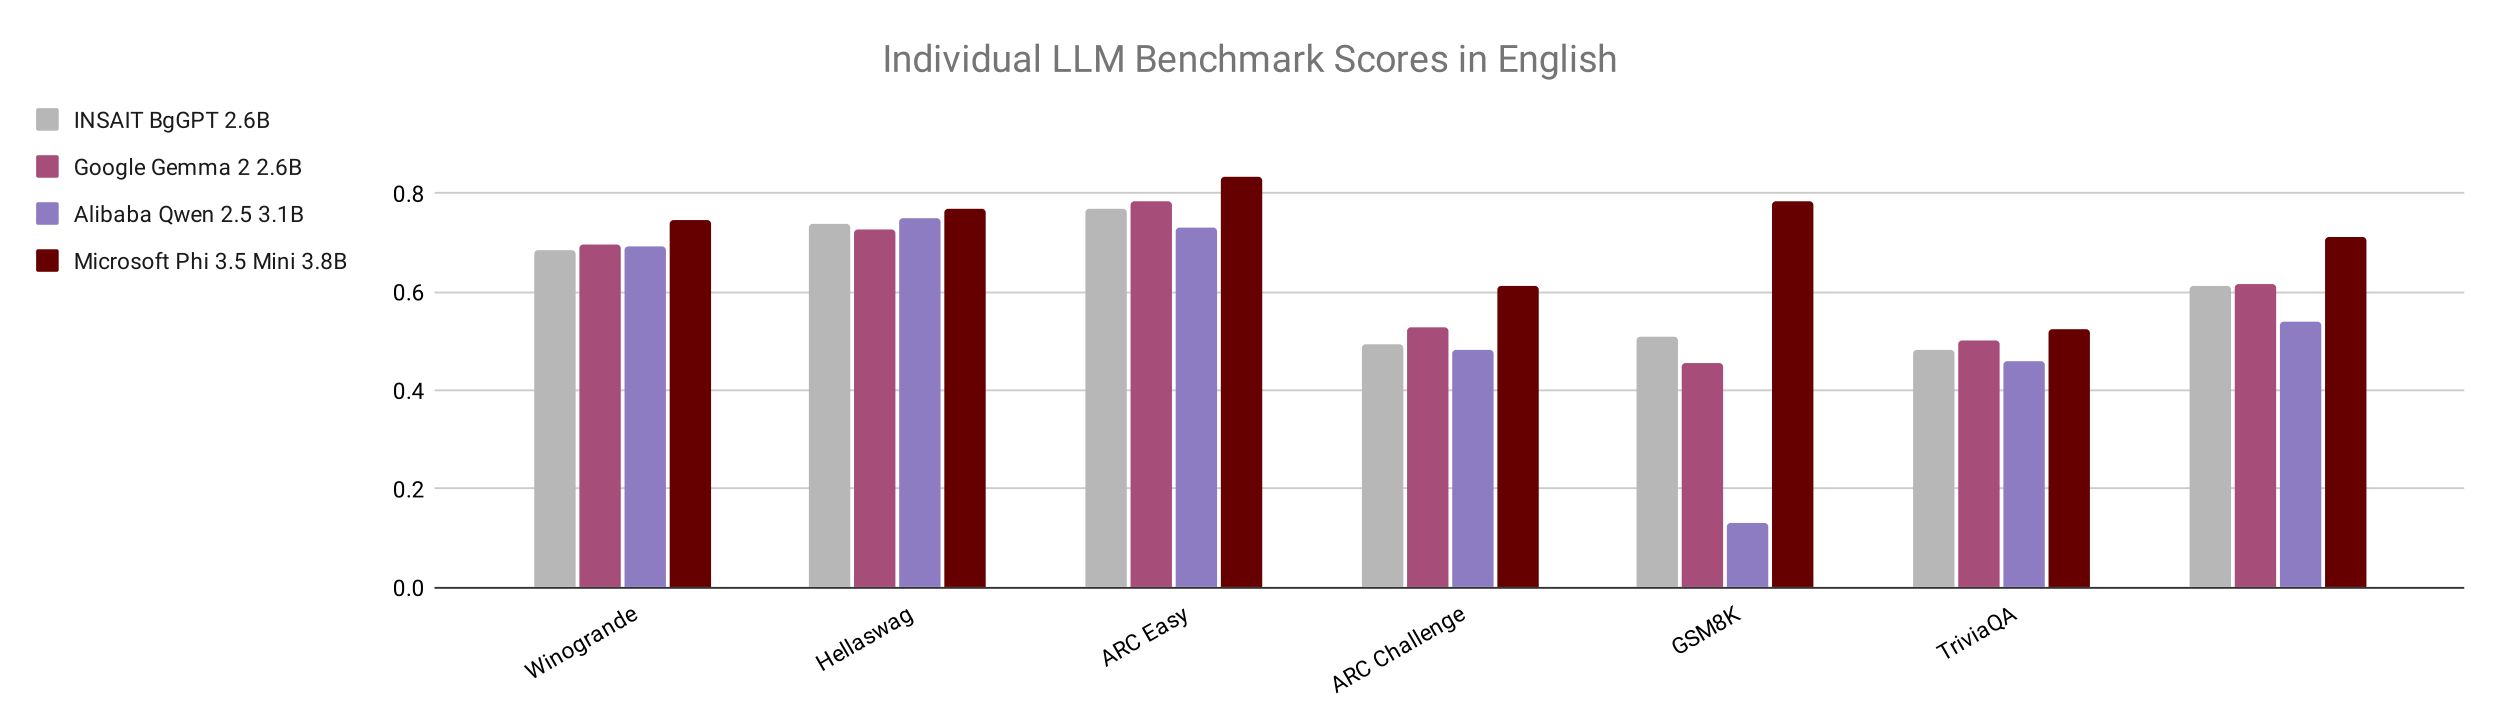 <svg version="1.1" viewBox="0.0 0.0 1329.0 384.0" fill="none" stroke="none" stroke-linecap="square" stroke-miterlimit="10" width="1329" height="384" xmlns:xlink="http://www.w3.org/1999/xlink" xmlns="http://www.w3.org/2000/svg"><path fill="#ffffff" d="M0 0L1329.0 0L1329.0 384.0L0 384.0L0 0Z" fill-rule="nonzero"/><path stroke="#333333" stroke-width="1.0" stroke-linecap="butt" d="M231.5 312.5L1309.5 312.5" fill-rule="nonzero"/><path stroke="#cccccc" stroke-width="1.0" stroke-linecap="butt" d="M231.5 259.5L1309.5 259.5" fill-rule="nonzero"/><path stroke="#cccccc" stroke-width="1.0" stroke-linecap="butt" d="M231.5 207.5L1309.5 207.5" fill-rule="nonzero"/><path stroke="#cccccc" stroke-width="1.0" stroke-linecap="butt" d="M231.5 155.5L1309.5 155.5" fill-rule="nonzero"/><path stroke="#cccccc" stroke-width="1.0" stroke-linecap="butt" d="M231.5 102.5L1309.5 102.5" fill-rule="nonzero"/><clipPath id="id_0"><path d="M231.787 63.5L1309.8 63.5L1309.8 312.305L231.787 312.305L231.787 63.5Z" clip-rule="nonzero"/></clipPath><path stroke="#000000" stroke-width="2.0" stroke-linecap="butt" stroke-opacity="0.0" clip-path="url(#id_0)" d="M306.0 312.0L284.0 312.0L284.0 135.0C284.0 133.895 284.895 133.0 286.0 133.0L304.0 133.0C305.105 133.0 306.0 133.895 306.0 135.0Z" fill-rule="nonzero"/><path fill="#b7b7b7" clip-path="url(#id_0)" d="M306.0 312.0L284.0 312.0L284.0 135.0C284.0 133.895 284.895 133.0 286.0 133.0L304.0 133.0C305.105 133.0 306.0 133.895 306.0 135.0Z" fill-rule="nonzero"/><path stroke="#000000" stroke-width="2.0" stroke-linecap="butt" stroke-opacity="0.0" clip-path="url(#id_0)" d="M452.0 312.0L430.0 312.0L430.0 121.0C430.0 119.895 430.895 119.0 432.0 119.0L450.0 119.0C451.105 119.0 452.0 119.895 452.0 121.0Z" fill-rule="nonzero"/><path fill="#b7b7b7" clip-path="url(#id_0)" d="M452.0 312.0L430.0 312.0L430.0 121.0C430.0 119.895 430.895 119.0 432.0 119.0L450.0 119.0C451.105 119.0 452.0 119.895 452.0 121.0Z" fill-rule="nonzero"/><path stroke="#000000" stroke-width="2.0" stroke-linecap="butt" stroke-opacity="0.0" clip-path="url(#id_0)" d="M599.0 312.0L577.0 312.0L577.0 113.0C577.0 111.895 577.895 111.0 579.0 111.0L597.0 111.0C598.105 111.0 599.0 111.895 599.0 113.0Z" fill-rule="nonzero"/><path fill="#b7b7b7" clip-path="url(#id_0)" d="M599.0 312.0L577.0 312.0L577.0 113.0C577.0 111.895 577.895 111.0 579.0 111.0L597.0 111.0C598.105 111.0 599.0 111.895 599.0 113.0Z" fill-rule="nonzero"/><path stroke="#000000" stroke-width="2.0" stroke-linecap="butt" stroke-opacity="0.0" clip-path="url(#id_0)" d="M746.0 312.0L724.0 312.0L724.0 185.0C724.0 183.895 724.895 183.0 726.0 183.0L744.0 183.0C745.105 183.0 746.0 183.895 746.0 185.0Z" fill-rule="nonzero"/><path fill="#b7b7b7" clip-path="url(#id_0)" d="M746.0 312.0L724.0 312.0L724.0 185.0C724.0 183.895 724.895 183.0 726.0 183.0L744.0 183.0C745.105 183.0 746.0 183.895 746.0 185.0Z" fill-rule="nonzero"/><path stroke="#000000" stroke-width="2.0" stroke-linecap="butt" stroke-opacity="0.0" clip-path="url(#id_0)" d="M892.0 312.0L870.0 312.0L870.0 181.0C870.0 179.895 870.895 179.0 872.0 179.0L890.0 179.0C891.105 179.0 892.0 179.895 892.0 181.0Z" fill-rule="nonzero"/><path fill="#b7b7b7" clip-path="url(#id_0)" d="M892.0 312.0L870.0 312.0L870.0 181.0C870.0 179.895 870.895 179.0 872.0 179.0L890.0 179.0C891.105 179.0 892.0 179.895 892.0 181.0Z" fill-rule="nonzero"/><path stroke="#000000" stroke-width="2.0" stroke-linecap="butt" stroke-opacity="0.0" clip-path="url(#id_0)" d="M1039.0 312.0L1017.0 312.0L1017.0 188.0C1017.0 186.895 1017.895 186.0 1019.0 186.0L1037.0 186.0C1038.105 186.0 1039.0 186.895 1039.0 188.0Z" fill-rule="nonzero"/><path fill="#b7b7b7" clip-path="url(#id_0)" d="M1039.0 312.0L1017.0 312.0L1017.0 188.0C1017.0 186.895 1017.895 186.0 1019.0 186.0L1037.0 186.0C1038.105 186.0 1039.0 186.895 1039.0 188.0Z" fill-rule="nonzero"/><path stroke="#000000" stroke-width="2.0" stroke-linecap="butt" stroke-opacity="0.0" clip-path="url(#id_0)" d="M1186.0 312.0L1164.0 312.0L1164.0 154.0C1164.0 152.895 1164.895 152.0 1166.0 152.0L1184.0 152.0C1185.105 152.0 1186.0 152.895 1186.0 154.0Z" fill-rule="nonzero"/><path fill="#b7b7b7" clip-path="url(#id_0)" d="M1186.0 312.0L1164.0 312.0L1164.0 154.0C1164.0 152.895 1164.895 152.0 1166.0 152.0L1184.0 152.0C1185.105 152.0 1186.0 152.895 1186.0 154.0Z" fill-rule="nonzero"/><path stroke="#000000" stroke-width="2.0" stroke-linecap="butt" stroke-opacity="0.0" clip-path="url(#id_0)" d="M330.0 312.0L308.0 312.0L308.0 132.0C308.0 130.895 308.895 130.0 310.0 130.0L328.0 130.0C329.105 130.0 330.0 130.895 330.0 132.0Z" fill-rule="nonzero"/><path fill="#a64d79" clip-path="url(#id_0)" d="M330.0 312.0L308.0 312.0L308.0 132.0C308.0 130.895 308.895 130.0 310.0 130.0L328.0 130.0C329.105 130.0 330.0 130.895 330.0 132.0Z" fill-rule="nonzero"/><path stroke="#000000" stroke-width="2.0" stroke-linecap="butt" stroke-opacity="0.0" clip-path="url(#id_0)" d="M476.0 312.0L454.0 312.0L454.0 124.0C454.0 122.895 454.895 122.0 456.0 122.0L474.0 122.0C475.105 122.0 476.0 122.895 476.0 124.0Z" fill-rule="nonzero"/><path fill="#a64d79" clip-path="url(#id_0)" d="M476.0 312.0L454.0 312.0L454.0 124.0C454.0 122.895 454.895 122.0 456.0 122.0L474.0 122.0C475.105 122.0 476.0 122.895 476.0 124.0Z" fill-rule="nonzero"/><path stroke="#000000" stroke-width="2.0" stroke-linecap="butt" stroke-opacity="0.0" clip-path="url(#id_0)" d="M623.0 312.0L601.0 312.0L601.0 109.0C601.0 107.895 601.895 107.0 603.0 107.0L621.0 107.0C622.105 107.0 623.0 107.895 623.0 109.0Z" fill-rule="nonzero"/><path fill="#a64d79" clip-path="url(#id_0)" d="M623.0 312.0L601.0 312.0L601.0 109.0C601.0 107.895 601.895 107.0 603.0 107.0L621.0 107.0C622.105 107.0 623.0 107.895 623.0 109.0Z" fill-rule="nonzero"/><path stroke="#000000" stroke-width="2.0" stroke-linecap="butt" stroke-opacity="0.0" clip-path="url(#id_0)" d="M770.0 312.0L748.0 312.0L748.0 176.0C748.0 174.895 748.895 174.0 750.0 174.0L768.0 174.0C769.105 174.0 770.0 174.895 770.0 176.0Z" fill-rule="nonzero"/><path fill="#a64d79" clip-path="url(#id_0)" d="M770.0 312.0L748.0 312.0L748.0 176.0C748.0 174.895 748.895 174.0 750.0 174.0L768.0 174.0C769.105 174.0 770.0 174.895 770.0 176.0Z" fill-rule="nonzero"/><path stroke="#000000" stroke-width="2.0" stroke-linecap="butt" stroke-opacity="0.0" clip-path="url(#id_0)" d="M916.0 312.0L894.0 312.0L894.0 195.0C894.0 193.895 894.895 193.0 896.0 193.0L914.0 193.0C915.105 193.0 916.0 193.895 916.0 195.0Z" fill-rule="nonzero"/><path fill="#a64d79" clip-path="url(#id_0)" d="M916.0 312.0L894.0 312.0L894.0 195.0C894.0 193.895 894.895 193.0 896.0 193.0L914.0 193.0C915.105 193.0 916.0 193.895 916.0 195.0Z" fill-rule="nonzero"/><path stroke="#000000" stroke-width="2.0" stroke-linecap="butt" stroke-opacity="0.0" clip-path="url(#id_0)" d="M1063.0 312.0L1041.0 312.0L1041.0 183.0C1041.0 181.895 1041.895 181.0 1043.0 181.0L1061.0 181.0C1062.105 181.0 1063.0 181.895 1063.0 183.0Z" fill-rule="nonzero"/><path fill="#a64d79" clip-path="url(#id_0)" d="M1063.0 312.0L1041.0 312.0L1041.0 183.0C1041.0 181.895 1041.895 181.0 1043.0 181.0L1061.0 181.0C1062.105 181.0 1063.0 181.895 1063.0 183.0Z" fill-rule="nonzero"/><path stroke="#000000" stroke-width="2.0" stroke-linecap="butt" stroke-opacity="0.0" clip-path="url(#id_0)" d="M1210.0 312.0L1188.0 312.0L1188.0 153.0C1188.0 151.895 1188.895 151.0 1190.0 151.0L1208.0 151.0C1209.105 151.0 1210.0 151.895 1210.0 153.0Z" fill-rule="nonzero"/><path fill="#a64d79" clip-path="url(#id_0)" d="M1210.0 312.0L1188.0 312.0L1188.0 153.0C1188.0 151.895 1188.895 151.0 1190.0 151.0L1208.0 151.0C1209.105 151.0 1210.0 151.895 1210.0 153.0Z" fill-rule="nonzero"/><path stroke="#000000" stroke-width="2.0" stroke-linecap="butt" stroke-opacity="0.0" clip-path="url(#id_0)" d="M354.0 312.0L332.0 312.0L332.0 133.0C332.0 131.895 332.895 131.0 334.0 131.0L352.0 131.0C353.105 131.0 354.0 131.895 354.0 133.0Z" fill-rule="nonzero"/><path fill="#8e7cc3" clip-path="url(#id_0)" d="M354.0 312.0L332.0 312.0L332.0 133.0C332.0 131.895 332.895 131.0 334.0 131.0L352.0 131.0C353.105 131.0 354.0 131.895 354.0 133.0Z" fill-rule="nonzero"/><path stroke="#000000" stroke-width="2.0" stroke-linecap="butt" stroke-opacity="0.0" clip-path="url(#id_0)" d="M500.0 312.0L478.0 312.0L478.0 118.0C478.0 116.895 478.895 116.0 480.0 116.0L498.0 116.0C499.105 116.0 500.0 116.895 500.0 118.0Z" fill-rule="nonzero"/><path fill="#8e7cc3" clip-path="url(#id_0)" d="M500.0 312.0L478.0 312.0L478.0 118.0C478.0 116.895 478.895 116.0 480.0 116.0L498.0 116.0C499.105 116.0 500.0 116.895 500.0 118.0Z" fill-rule="nonzero"/><path stroke="#000000" stroke-width="2.0" stroke-linecap="butt" stroke-opacity="0.0" clip-path="url(#id_0)" d="M647.0 312.0L625.0 312.0L625.0 123.0C625.0 121.895 625.895 121.0 627.0 121.0L645.0 121.0C646.105 121.0 647.0 121.895 647.0 123.0Z" fill-rule="nonzero"/><path fill="#8e7cc3" clip-path="url(#id_0)" d="M647.0 312.0L625.0 312.0L625.0 123.0C625.0 121.895 625.895 121.0 627.0 121.0L645.0 121.0C646.105 121.0 647.0 121.895 647.0 123.0Z" fill-rule="nonzero"/><path stroke="#000000" stroke-width="2.0" stroke-linecap="butt" stroke-opacity="0.0" clip-path="url(#id_0)" d="M794.0 312.0L772.0 312.0L772.0 188.0C772.0 186.895 772.895 186.0 774.0 186.0L792.0 186.0C793.105 186.0 794.0 186.895 794.0 188.0Z" fill-rule="nonzero"/><path fill="#8e7cc3" clip-path="url(#id_0)" d="M794.0 312.0L772.0 312.0L772.0 188.0C772.0 186.895 772.895 186.0 774.0 186.0L792.0 186.0C793.105 186.0 794.0 186.895 794.0 188.0Z" fill-rule="nonzero"/><path stroke="#000000" stroke-width="2.0" stroke-linecap="butt" stroke-opacity="0.0" clip-path="url(#id_0)" d="M940.0 312.0L918.0 312.0L918.0 280.0C918.0 278.895 918.895 278.0 920.0 278.0L938.0 278.0C939.105 278.0 940.0 278.895 940.0 280.0Z" fill-rule="nonzero"/><path fill="#8e7cc3" clip-path="url(#id_0)" d="M940.0 312.0L918.0 312.0L918.0 280.0C918.0 278.895 918.895 278.0 920.0 278.0L938.0 278.0C939.105 278.0 940.0 278.895 940.0 280.0Z" fill-rule="nonzero"/><path stroke="#000000" stroke-width="2.0" stroke-linecap="butt" stroke-opacity="0.0" clip-path="url(#id_0)" d="M1087.0 312.0L1065.0 312.0L1065.0 194.0C1065.0 192.895 1065.895 192.0 1067.0 192.0L1085.0 192.0C1086.105 192.0 1087.0 192.895 1087.0 194.0Z" fill-rule="nonzero"/><path fill="#8e7cc3" clip-path="url(#id_0)" d="M1087.0 312.0L1065.0 312.0L1065.0 194.0C1065.0 192.895 1065.895 192.0 1067.0 192.0L1085.0 192.0C1086.105 192.0 1087.0 192.895 1087.0 194.0Z" fill-rule="nonzero"/><path stroke="#000000" stroke-width="2.0" stroke-linecap="butt" stroke-opacity="0.0" clip-path="url(#id_0)" d="M1234.0 312.0L1212.0 312.0L1212.0 173.0C1212.0 171.895 1212.895 171.0 1214.0 171.0L1232.0 171.0C1233.105 171.0 1234.0 171.895 1234.0 173.0Z" fill-rule="nonzero"/><path fill="#8e7cc3" clip-path="url(#id_0)" d="M1234.0 312.0L1212.0 312.0L1212.0 173.0C1212.0 171.895 1212.895 171.0 1214.0 171.0L1232.0 171.0C1233.105 171.0 1234.0 171.895 1234.0 173.0Z" fill-rule="nonzero"/><path stroke="#000000" stroke-width="2.0" stroke-linecap="butt" stroke-opacity="0.0" clip-path="url(#id_0)" d="M378.0 312.0L356.0 312.0L356.0 119.0C356.0 117.895 356.895 117.0 358.0 117.0L376.0 117.0C377.105 117.0 378.0 117.895 378.0 119.0Z" fill-rule="nonzero"/><path fill="#660000" clip-path="url(#id_0)" d="M378.0 312.0L356.0 312.0L356.0 119.0C356.0 117.895 356.895 117.0 358.0 117.0L376.0 117.0C377.105 117.0 378.0 117.895 378.0 119.0Z" fill-rule="nonzero"/><path stroke="#000000" stroke-width="2.0" stroke-linecap="butt" stroke-opacity="0.0" clip-path="url(#id_0)" d="M524.0 312.0L502.0 312.0L502.0 113.0C502.0 111.895 502.895 111.0 504.0 111.0L522.0 111.0C523.105 111.0 524.0 111.895 524.0 113.0Z" fill-rule="nonzero"/><path fill="#660000" clip-path="url(#id_0)" d="M524.0 312.0L502.0 312.0L502.0 113.0C502.0 111.895 502.895 111.0 504.0 111.0L522.0 111.0C523.105 111.0 524.0 111.895 524.0 113.0Z" fill-rule="nonzero"/><path stroke="#000000" stroke-width="2.0" stroke-linecap="butt" stroke-opacity="0.0" clip-path="url(#id_0)" d="M671.0 312.0L649.0 312.0L649.0 96.0C649.0 94.895 649.895 94.0 651.0 94.0L669.0 94.0C670.105 94.0 671.0 94.895 671.0 96.0Z" fill-rule="nonzero"/><path fill="#660000" clip-path="url(#id_0)" d="M671.0 312.0L649.0 312.0L649.0 96.0C649.0 94.895 649.895 94.0 651.0 94.0L669.0 94.0C670.105 94.0 671.0 94.895 671.0 96.0Z" fill-rule="nonzero"/><path stroke="#000000" stroke-width="2.0" stroke-linecap="butt" stroke-opacity="0.0" clip-path="url(#id_0)" d="M818.0 312.0L796.0 312.0L796.0 154.0C796.0 152.895 796.895 152.0 798.0 152.0L816.0 152.0C817.105 152.0 818.0 152.895 818.0 154.0Z" fill-rule="nonzero"/><path fill="#660000" clip-path="url(#id_0)" d="M818.0 312.0L796.0 312.0L796.0 154.0C796.0 152.895 796.895 152.0 798.0 152.0L816.0 152.0C817.105 152.0 818.0 152.895 818.0 154.0Z" fill-rule="nonzero"/><path stroke="#000000" stroke-width="2.0" stroke-linecap="butt" stroke-opacity="0.0" clip-path="url(#id_0)" d="M964.0 312.0L942.0 312.0L942.0 109.0C942.0 107.895 942.895 107.0 944.0 107.0L962.0 107.0C963.105 107.0 964.0 107.895 964.0 109.0Z" fill-rule="nonzero"/><path fill="#660000" clip-path="url(#id_0)" d="M964.0 312.0L942.0 312.0L942.0 109.0C942.0 107.895 942.895 107.0 944.0 107.0L962.0 107.0C963.105 107.0 964.0 107.895 964.0 109.0Z" fill-rule="nonzero"/><path stroke="#000000" stroke-width="2.0" stroke-linecap="butt" stroke-opacity="0.0" clip-path="url(#id_0)" d="M1111.0 312.0L1089.0 312.0L1089.0 177.0C1089.0 175.895 1089.895 175.0 1091.0 175.0L1109.0 175.0C1110.105 175.0 1111.0 175.895 1111.0 177.0Z" fill-rule="nonzero"/><path fill="#660000" clip-path="url(#id_0)" d="M1111.0 312.0L1089.0 312.0L1089.0 177.0C1089.0 175.895 1089.895 175.0 1091.0 175.0L1109.0 175.0C1110.105 175.0 1111.0 175.895 1111.0 177.0Z" fill-rule="nonzero"/><path stroke="#000000" stroke-width="2.0" stroke-linecap="butt" stroke-opacity="0.0" clip-path="url(#id_0)" d="M1258.0 312.0L1236.0 312.0L1236.0 128.0C1236.0 126.895 1236.895 126.0 1238.0 126.0L1256.0 126.0C1257.105 126.0 1258.0 126.895 1258.0 128.0Z" fill-rule="nonzero"/><path fill="#660000" clip-path="url(#id_0)" d="M1258.0 312.0L1236.0 312.0L1236.0 128.0C1236.0 126.895 1236.895 126.0 1238.0 126.0L1256.0 126.0C1257.105 126.0 1258.0 126.895 1258.0 128.0Z" fill-rule="nonzero"/><path fill="#000000" d="M214.849 313.164Q214.849 315.07 214.193 316.008Q213.552 316.93 212.162 316.93Q210.802 316.93 210.146 316.024Q209.49 315.117 209.459 313.305L209.459 311.867Q209.459 309.977 210.099 309.07Q210.755 308.149 212.146 308.149Q213.521 308.149 214.177 309.039Q214.834 309.914 214.849 311.758L214.849 313.164ZM213.755 311.68Q213.755 310.305 213.365 309.68Q212.99 309.039 212.146 309.039Q211.318 309.039 210.927 309.68Q210.552 310.305 210.552 311.602L210.552 313.336Q210.552 314.711 210.943 315.383Q211.349 316.039 212.162 316.039Q212.959 316.039 213.349 315.414Q213.74 314.789 213.755 313.461L213.755 311.68ZM216.63 316.242Q216.63 315.961 216.787 315.774Q216.959 315.586 217.287 315.586Q217.63 315.586 217.802 315.774Q217.974 315.961 217.974 316.242Q217.974 316.508 217.802 316.695Q217.63 316.867 217.287 316.867Q216.959 316.867 216.787 316.695Q216.63 316.508 216.63 316.242ZM224.849 313.164Q224.849 315.07 224.193 316.008Q223.552 316.93 222.162 316.93Q220.802 316.93 220.146 316.024Q219.49 315.117 219.459 313.305L219.459 311.867Q219.459 309.977 220.099 309.07Q220.755 308.149 222.146 308.149Q223.521 308.149 224.177 309.039Q224.834 309.914 224.849 311.758L224.849 313.164ZM223.755 311.68Q223.755 310.305 223.365 309.68Q222.99 309.039 222.146 309.039Q221.318 309.039 220.927 309.68Q220.552 310.305 220.552 311.602L220.552 313.336Q220.552 314.711 220.943 315.383Q221.349 316.039 222.162 316.039Q222.959 316.039 223.349 315.414Q223.74 314.789 223.755 313.461L223.755 311.68Z" fill-rule="nonzero"/><path fill="#000000" d="M214.849 260.784Q214.849 262.69 214.193 263.628Q213.552 264.55 212.162 264.55Q210.802 264.55 210.146 263.644Q209.49 262.737 209.459 260.925L209.459 259.487Q209.459 257.597 210.099 256.69Q210.755 255.769 212.146 255.769Q213.521 255.769 214.177 256.659Q214.834 257.534 214.849 259.378L214.849 260.784ZM213.755 259.3Q213.755 257.925 213.365 257.3Q212.99 256.659 212.146 256.659Q211.318 256.659 210.927 257.3Q210.552 257.925 210.552 259.222L210.552 260.956Q210.552 262.331 210.943 263.003Q211.349 263.659 212.162 263.659Q212.959 263.659 213.349 263.034Q213.74 262.409 213.755 261.081L213.755 259.3ZM216.63 263.862Q216.63 263.581 216.787 263.394Q216.959 263.206 217.287 263.206Q217.63 263.206 217.802 263.394Q217.974 263.581 217.974 263.862Q217.974 264.128 217.802 264.315Q217.63 264.487 217.287 264.487Q216.959 264.487 216.787 264.315Q216.63 264.128 216.63 263.862ZM225.084 264.425L219.49 264.425L219.49 263.644L222.443 260.362Q223.099 259.612 223.349 259.159Q223.599 258.69 223.599 258.19Q223.599 257.519 223.193 257.097Q222.802 256.659 222.115 256.659Q221.318 256.659 220.865 257.128Q220.412 257.581 220.412 258.409L219.334 258.409Q219.334 257.222 220.084 256.503Q220.849 255.769 222.115 255.769Q223.318 255.769 224.005 256.394Q224.693 257.019 224.693 258.065Q224.693 259.315 223.084 261.065L220.802 263.534L225.084 263.534L225.084 264.425Z" fill-rule="nonzero"/><path fill="#000000" d="M214.849 208.404Q214.849 210.311 214.193 211.248Q213.552 212.17 212.162 212.17Q210.802 212.17 210.146 211.264Q209.49 210.357 209.459 208.545L209.459 207.107Q209.459 205.217 210.099 204.311Q210.755 203.389 212.146 203.389Q213.521 203.389 214.177 204.279Q214.834 205.154 214.849 206.998L214.849 208.404ZM213.755 206.92Q213.755 205.545 213.365 204.92Q212.99 204.279 212.146 204.279Q211.318 204.279 210.927 204.92Q210.552 205.545 210.552 206.842L210.552 208.576Q210.552 209.951 210.943 210.623Q211.349 211.279 212.162 211.279Q212.959 211.279 213.349 210.654Q213.74 210.029 213.755 208.701L213.755 206.92ZM216.63 211.482Q216.63 211.201 216.787 211.014Q216.959 210.826 217.287 210.826Q217.63 210.826 217.802 211.014Q217.974 211.201 217.974 211.482Q217.974 211.748 217.802 211.936Q217.63 212.107 217.287 212.107Q216.959 212.107 216.787 211.936Q216.63 211.748 216.63 211.482ZM224.068 209.186L225.255 209.186L225.255 210.061L224.068 210.061L224.068 212.045L222.99 212.045L222.99 210.061L219.099 210.061L219.099 209.42L222.912 203.514L224.068 203.514L224.068 209.186ZM220.334 209.186L222.99 209.186L222.99 204.998L222.849 205.232L220.334 209.186Z" fill-rule="nonzero"/><path fill="#000000" d="M214.849 156.024Q214.849 157.931 214.193 158.868Q213.552 159.79 212.162 159.79Q210.802 159.79 210.146 158.884Q209.49 157.977 209.459 156.165L209.459 154.727Q209.459 152.837 210.099 151.931Q210.755 151.009 212.146 151.009Q213.521 151.009 214.177 151.899Q214.834 152.774 214.849 154.618L214.849 156.024ZM213.755 154.54Q213.755 153.165 213.365 152.54Q212.99 151.899 212.146 151.899Q211.318 151.899 210.927 152.54Q210.552 153.165 210.552 154.462L210.552 156.196Q210.552 157.571 210.943 158.243Q211.349 158.899 212.162 158.899Q212.959 158.899 213.349 158.274Q213.74 157.649 213.755 156.321L213.755 154.54ZM216.63 159.102Q216.63 158.821 216.787 158.634Q216.959 158.446 217.287 158.446Q217.63 158.446 217.802 158.634Q217.974 158.821 217.974 159.102Q217.974 159.368 217.802 159.556Q217.63 159.727 217.287 159.727Q216.959 159.727 216.787 159.556Q216.63 159.368 216.63 159.102ZM223.755 151.134L223.755 152.04L223.552 152.04Q222.287 152.071 221.537 152.806Q220.787 153.524 220.662 154.837Q221.349 154.071 222.505 154.071Q223.615 154.071 224.287 154.852Q224.959 155.634 224.959 156.884Q224.959 158.196 224.24 158.993Q223.521 159.79 222.302 159.79Q221.084 159.79 220.318 158.852Q219.568 157.899 219.568 156.415L219.568 156.009Q219.568 153.649 220.568 152.399Q221.568 151.149 223.552 151.134L223.755 151.134ZM222.334 154.977Q221.771 154.977 221.302 155.306Q220.834 155.634 220.646 156.149L220.646 156.54Q220.646 157.602 221.115 158.243Q221.599 158.884 222.302 158.884Q223.037 158.884 223.459 158.352Q223.88 157.806 223.88 156.931Q223.88 156.056 223.459 155.524Q223.037 154.977 222.334 154.977Z" fill-rule="nonzero"/><path fill="#000000" d="M214.849 103.644Q214.849 105.551 214.193 106.488Q213.552 107.41 212.162 107.41Q210.802 107.41 210.146 106.504Q209.49 105.597 209.459 103.785L209.459 102.347Q209.459 100.457 210.099 99.551Q210.755 98.629 212.146 98.629Q213.521 98.629 214.177 99.519Q214.834 100.394 214.849 102.238L214.849 103.644ZM213.755 102.16Q213.755 100.785 213.365 100.16Q212.99 99.519 212.146 99.519Q211.318 99.519 210.927 100.16Q210.552 100.785 210.552 102.082L210.552 103.816Q210.552 105.191 210.943 105.863Q211.349 106.519 212.162 106.519Q212.959 106.519 213.349 105.894Q213.74 105.269 213.755 103.941L213.755 102.16ZM216.63 106.722Q216.63 106.441 216.787 106.254Q216.959 106.066 217.287 106.066Q217.63 106.066 217.802 106.254Q217.974 106.441 217.974 106.722Q217.974 106.988 217.802 107.176Q217.63 107.347 217.287 107.347Q216.959 107.347 216.787 107.176Q216.63 106.988 216.63 106.722ZM224.677 100.972Q224.677 101.613 224.334 102.113Q223.99 102.613 223.427 102.894Q224.084 103.176 224.474 103.738Q224.865 104.285 224.865 104.988Q224.865 106.082 224.115 106.754Q223.38 107.41 222.162 107.41Q220.927 107.41 220.177 106.754Q219.443 106.082 219.443 104.988Q219.443 104.285 219.818 103.738Q220.193 103.176 220.865 102.894Q220.302 102.613 219.974 102.113Q219.646 101.613 219.646 100.972Q219.646 99.894 220.334 99.269Q221.021 98.629 222.162 98.629Q223.287 98.629 223.974 99.269Q224.677 99.894 224.677 100.972ZM223.787 104.957Q223.787 104.238 223.334 103.801Q222.88 103.347 222.146 103.347Q221.412 103.347 220.959 103.801Q220.521 104.238 220.521 104.972Q220.521 105.691 220.959 106.113Q221.396 106.519 222.162 106.519Q222.912 106.519 223.349 106.097Q223.787 105.676 223.787 104.957ZM222.162 99.519Q221.521 99.519 221.115 99.926Q220.724 100.316 220.724 101.004Q220.724 101.644 221.115 102.051Q221.505 102.457 222.146 102.457Q222.802 102.457 223.193 102.051Q223.584 101.644 223.584 101.004Q223.584 100.347 223.177 99.941Q222.771 99.519 222.162 99.519Z" fill-rule="nonzero"/><path fill="#000000" d="M283.481 357.956L284.192 358.844L283.887 357.847L282.372 351.848L283.198 351.371L287.595 355.707L288.314 356.482L287.898 355.387L286.134 349.676L287.108 349.114L289.588 357.533L288.695 358.049L284.056 353.546L283.62 353.04L283.826 353.679L285.366 359.971L284.473 360.486L278.421 354.129L279.395 353.567L283.481 357.956ZM293.634 355.197L292.7 355.736L289.528 350.242L290.462 349.703L293.634 355.197ZM288.611 348.841Q288.478 348.611 288.52 348.371Q288.575 348.122 288.846 347.966Q289.116 347.81 289.345 347.894Q289.588 347.971 289.721 348.201Q289.846 348.417 289.791 348.666Q289.741 348.892 289.471 349.049Q289.2 349.205 288.965 349.142Q288.736 349.058 288.611 348.841ZM292.925 348.281L293.35 348.956Q293.533 347.804 294.548 347.218Q296.293 346.21 297.44 348.164L299.534 351.791L298.586 352.338L296.485 348.698Q296.149 348.116 295.714 347.988Q295.293 347.852 294.725 348.18Q294.265 348.446 294.053 348.893Q293.856 349.332 293.893 349.833L296.151 353.744L295.217 354.283L292.045 348.789L292.925 348.281ZM299.405 348.13Q298.944 347.332 298.88 346.503Q298.83 345.666 299.203 344.999Q299.568 344.32 300.285 343.905Q301.408 343.257 302.544 343.63Q303.693 343.995 304.443 345.294L304.482 345.362Q304.943 346.16 304.999 346.976Q305.055 347.791 304.697 348.485Q304.332 349.165 303.588 349.594Q302.478 350.235 301.329 349.87Q300.186 349.484 299.444 348.198L299.405 348.13ZM300.422 347.705Q300.946 348.612 301.686 348.925Q302.439 349.229 303.143 348.823Q303.86 348.409 303.959 347.612Q304.05 346.802 303.464 345.787Q302.949 344.894 302.195 344.589Q301.448 344.263 300.731 344.677Q300.04 345.075 299.928 345.88Q299.821 346.663 300.422 347.705ZM305.502 344.628Q304.76 343.343 304.918 342.241Q305.075 341.14 306.05 340.577Q307.051 339.999 308.026 340.375L307.715 339.742L308.581 339.242L311.674 344.601Q312.292 345.67 312.007 346.646Q311.731 347.636 310.675 348.245Q310.08 348.589 309.363 348.66Q308.646 348.731 308.099 348.47L308.258 347.62Q309.283 348.021 310.162 347.513Q310.839 347.122 310.991 346.511Q311.165 345.906 310.759 345.202L310.485 344.728Q310.3 345.719 309.325 346.282Q308.365 346.837 307.324 346.409Q306.275 345.968 305.502 344.628ZM306.512 344.19Q307.043 345.11 307.734 345.432Q308.418 345.741 309.108 345.343Q309.987 344.835 309.938 343.781L308.493 341.278Q307.607 340.743 306.741 341.243Q306.064 341.633 305.976 342.388Q305.902 343.134 306.512 344.19ZM313.368 337.597Q313.136 337.695 312.892 337.835Q311.959 338.375 312.087 339.347L314.337 343.244L313.403 343.783L310.232 338.289L311.138 337.766L311.519 338.394Q311.557 337.398 312.41 336.905Q312.68 336.749 312.868 336.731L313.368 337.597ZM320.25 339.83Q320.076 339.714 319.779 339.326Q319.528 340.391 318.622 340.915Q317.81 341.383 317.016 341.228Q316.236 341.065 315.822 340.348Q315.33 339.495 315.706 338.647Q316.082 337.798 317.273 337.111L318.18 336.587L317.93 336.154Q317.649 335.667 317.187 335.555Q316.731 335.421 316.149 335.757Q315.648 336.046 315.458 336.498Q315.261 336.937 315.472 337.303L314.524 337.85Q314.282 337.43 314.348 336.887Q314.427 336.336 314.802 335.831Q315.17 335.312 315.765 334.968Q316.726 334.413 317.527 334.582Q318.342 334.743 318.846 335.553L320.307 338.084Q320.744 338.841 321.191 339.178L321.238 339.26L320.25 339.83ZM318.28 340.011Q318.727 339.753 318.986 339.297Q319.246 338.84 319.211 338.373L318.563 337.25L317.832 337.672Q316.1 338.672 316.686 339.687Q316.936 340.12 317.382 340.205Q317.82 340.277 318.28 340.011ZM320.637 332.281L321.063 332.956Q321.246 331.804 322.261 331.218Q324.006 330.21 325.153 332.164L327.246 335.791L326.299 336.338L324.198 332.698Q323.862 332.116 323.427 331.988Q323.006 331.852 322.437 332.18Q321.977 332.446 321.766 332.893Q321.568 333.332 321.606 333.833L323.863 337.744L322.93 338.283L319.758 332.789L320.637 332.281ZM327.152 332.128Q326.418 330.856 326.576 329.755Q326.726 328.64 327.7 328.077Q328.661 327.523 329.604 327.844L327.956 324.989L328.89 324.45L333.39 332.244L332.524 332.744L332.139 332.172Q331.977 333.204 330.976 333.782Q330.029 334.329 328.967 333.896Q327.918 333.454 327.192 332.196L327.152 332.128ZM328.149 331.698Q328.688 332.631 329.371 332.94Q330.068 333.241 330.745 332.851Q331.638 332.335 331.589 331.281L330.136 328.764Q329.271 328.235 328.391 328.743Q327.701 329.141 327.613 329.896Q327.539 330.642 328.149 331.698ZM337.39 330.079Q336.267 330.727 335.141 330.403Q334.021 330.057 333.311 328.826L333.217 328.663Q332.74 327.838 332.684 327.022Q332.62 326.193 332.972 325.521Q333.33 324.827 333.979 324.452Q335.048 323.835 336.05 324.195Q337.051 324.555 337.809 325.867L338.036 326.26L334.315 328.408Q334.81 329.205 335.546 329.447Q336.295 329.683 336.999 329.276Q337.486 328.995 337.707 328.597Q337.942 328.191 338.017 327.696L338.843 327.814Q338.77 329.282 337.39 330.079ZM334.424 325.224Q333.856 325.552 333.706 326.198Q333.561 326.822 333.91 327.614L336.657 326.028L336.618 325.96Q336.163 325.266 335.585 325.077Q335.02 324.88 334.424 325.224Z" fill-rule="nonzero"/><path fill="#000000" d="M443.374 353.424L442.4 353.986L440.431 350.576L436.696 352.732L438.665 356.142L437.691 356.705L433.425 349.317L434.399 348.754L436.235 351.934L439.97 349.778L438.134 346.598L439.108 346.035L443.374 353.424ZM447.685 351.079Q446.562 351.727 445.437 351.403Q444.317 351.057 443.606 349.826L443.512 349.663Q443.036 348.838 442.98 348.022Q442.916 347.193 443.268 346.521Q443.625 345.827 444.274 345.452Q445.343 344.835 446.345 345.195Q447.347 345.555 448.105 346.867L448.331 347.26L444.61 349.408Q445.106 350.205 445.841 350.447Q446.59 350.683 447.294 350.276Q447.781 349.995 448.002 349.597Q448.237 349.191 448.312 348.696L449.139 348.814Q449.066 350.282 447.685 351.079ZM444.72 346.224Q444.151 346.552 444.001 347.198Q443.857 347.822 444.205 348.614L446.952 347.028L446.913 346.96Q446.458 346.266 445.88 346.077Q445.315 345.88 444.72 346.224ZM451.561 348.697L450.627 349.236L446.127 341.442L447.061 340.903L451.561 348.697ZM454.159 347.197L453.225 347.736L448.725 339.942L449.659 339.403L454.159 347.197ZM459.125 344.33Q458.95 344.214 458.653 343.826Q458.402 344.891 457.496 345.415Q456.684 345.883 455.89 345.728Q455.111 345.565 454.697 344.848Q454.204 343.995 454.58 343.147Q454.957 342.298 456.147 341.611L457.054 341.087L456.804 340.654Q456.523 340.167 456.061 340.055Q455.605 339.921 455.023 340.257Q454.522 340.546 454.333 340.998Q454.135 341.437 454.346 341.803L453.399 342.35Q453.156 341.93 453.222 341.387Q453.301 340.836 453.676 340.331Q454.044 339.812 454.64 339.468Q455.6 338.913 456.402 339.082Q457.216 339.243 457.72 340.053L459.181 342.584Q459.618 343.341 460.066 343.678L460.113 343.76L459.125 344.33ZM457.154 344.511Q457.601 344.253 457.861 343.797Q458.12 343.34 458.085 342.873L457.437 341.75L456.706 342.172Q454.974 343.172 455.56 344.187Q455.81 344.62 456.256 344.705Q456.694 344.777 457.154 344.511ZM464.154 339.478Q463.935 339.099 463.52 339.068Q463.111 339.015 462.308 339.281Q461.518 339.538 460.974 339.564Q460.429 339.589 460.062 339.422Q459.701 339.234 459.467 338.828Q459.076 338.152 459.379 337.363Q459.673 336.562 460.567 336.046Q461.5 335.507 462.35 335.666Q463.205 335.804 463.635 336.548L462.701 337.087Q462.482 336.708 461.988 336.633Q461.499 336.536 461.012 336.817Q460.498 337.114 460.333 337.516Q460.174 337.897 460.377 338.249Q460.572 338.587 460.944 338.606Q461.316 338.626 462.114 338.382Q462.903 338.125 463.461 338.091Q464.019 338.058 464.402 338.252Q464.798 338.438 465.048 338.871Q465.478 339.615 465.14 340.406Q464.816 341.188 463.883 341.727Q463.22 342.11 462.573 342.177Q461.931 342.222 461.405 341.967Q460.879 341.712 460.597 341.224L461.531 340.685Q461.832 341.143 462.347 341.224Q462.856 341.292 463.437 340.956Q463.965 340.651 464.165 340.247Q464.365 339.843 464.154 339.478ZM471.108 335.679L469.742 330.875L470.675 330.336L472.25 336.752L471.493 337.189L467.747 333.795L468.854 338.713L468.096 339.15L463.328 334.578L464.261 334.039L467.719 337.528L466.629 332.672L467.374 332.242L471.108 335.679ZM478.177 333.33Q478.002 333.214 477.706 332.826Q477.455 333.891 476.548 334.415Q475.736 334.883 474.943 334.728Q474.163 334.565 473.749 333.848Q473.257 332.995 473.633 332.147Q474.009 331.298 475.2 330.611L476.107 330.087L475.857 329.654Q475.575 329.167 475.114 329.055Q474.658 328.921 474.076 329.257Q473.575 329.546 473.385 329.998Q473.187 330.437 473.398 330.803L472.451 331.35Q472.209 330.93 472.274 330.387Q472.353 329.836 472.729 329.331Q473.097 328.812 473.692 328.468Q474.653 327.913 475.454 328.082Q476.269 328.243 476.773 329.053L478.233 331.584Q478.671 332.341 479.118 332.678L479.165 332.76L478.177 333.33ZM476.207 333.511Q476.654 333.253 476.913 332.797Q477.173 332.34 477.138 331.873L476.489 330.75L475.759 331.172Q474.027 332.172 474.613 333.187Q474.863 333.62 475.309 333.705Q475.747 333.777 476.207 333.511ZM479.017 329.128Q478.275 327.843 478.433 326.741Q478.591 325.64 479.565 325.077Q480.566 324.499 481.541 324.875L481.23 324.242L482.096 323.742L485.19 329.101Q485.807 330.17 485.522 331.146Q485.246 332.136 484.19 332.745Q483.595 333.089 482.878 333.16Q482.161 333.231 481.614 332.97L481.773 332.12Q482.798 332.521 483.677 332.013Q484.354 331.622 484.506 331.011Q484.68 330.406 484.274 329.702L484 329.228Q483.815 330.219 482.841 330.782Q481.88 331.337 480.839 330.909Q479.791 330.468 479.017 329.128ZM480.027 328.69Q480.558 329.61 481.249 329.932Q481.933 330.241 482.623 329.843Q483.503 329.335 483.453 328.281L482.008 325.778Q481.122 325.243 480.256 325.743Q479.579 326.133 479.492 326.888Q479.417 327.634 480.027 328.69Z" fill-rule="nonzero"/><path fill="#000000" d="M591.659 349.911L588.56 351.7L588.987 354.033L587.986 354.611L586.535 345.598L587.387 345.106L594.481 350.861L593.479 351.439L591.659 349.911ZM588.397 350.729L590.913 349.276L587.663 346.552L588.397 350.729ZM596.611 345.644L594.865 346.652L596.592 349.642L595.617 350.205L591.352 342.817L593.801 341.403Q595.046 340.684 596.037 340.869Q597.042 341.047 597.667 342.13Q598.065 342.82 597.983 343.553Q597.915 344.278 597.4 344.918L600.937 347.043L600.976 347.111L599.934 347.713L596.611 345.644ZM594.404 345.854L595.906 344.986Q596.637 344.564 596.845 343.957Q597.06 343.328 596.693 342.692Q596.302 342.015 595.685 341.885Q595.068 341.754 594.289 342.185L592.787 343.053L594.404 345.854ZM605.768 341.223Q606.304 342.465 605.949 343.537Q605.585 344.594 604.381 345.29Q603.068 346.048 601.744 345.567Q600.413 345.073 599.499 343.49L599.092 342.786Q598.499 341.758 598.411 340.762Q598.323 339.766 598.757 338.956Q599.192 338.146 600.071 337.638Q601.249 336.958 602.335 337.215Q603.435 337.464 604.221 338.544L603.247 339.107Q602.604 338.305 601.957 338.155Q601.311 338.005 600.54 338.45Q599.606 338.989 599.477 339.984Q599.348 340.979 600.082 342.251L600.496 342.968Q601.192 344.172 602.106 344.6Q603.013 345.015 603.92 344.491Q604.732 344.023 604.954 343.407Q605.168 342.778 604.793 341.786L605.768 341.223ZM613.418 335.381L610.211 337.232L611.719 339.844L615.44 337.696L615.901 338.494L611.206 341.205L606.94 333.817L611.595 331.129L612.056 331.928L608.375 334.053L609.75 336.434L612.957 334.582L613.418 335.381ZM620.516 335.83Q620.341 335.714 620.044 335.326Q619.793 336.391 618.887 336.915Q618.075 337.383 617.281 337.228Q616.502 337.065 616.088 336.348Q615.595 335.495 615.971 334.647Q616.348 333.798 617.538 333.111L618.445 332.587L618.195 332.154Q617.914 331.667 617.452 331.555Q616.996 331.421 616.414 331.757Q615.913 332.046 615.723 332.498Q615.526 332.937 615.737 333.303L614.79 333.85Q614.547 333.43 614.613 332.887Q614.692 332.336 615.067 331.831Q615.435 331.312 616.031 330.968Q616.991 330.413 617.793 330.582Q618.607 330.743 619.111 331.553L620.572 334.083Q621.009 334.841 621.457 335.178L621.504 335.26L620.516 335.83ZM618.545 336.011Q618.992 335.753 619.252 335.297Q619.511 334.84 619.476 334.373L618.828 333.25L618.097 333.672Q616.365 334.672 616.951 335.687Q617.201 336.12 617.647 336.205Q618.085 336.277 618.545 336.011ZM625.545 330.978Q625.326 330.599 624.911 330.568Q624.502 330.515 623.699 330.781Q622.909 331.038 622.365 331.064Q621.82 331.089 621.453 330.922Q621.092 330.734 620.857 330.328Q620.467 329.652 620.77 328.863Q621.064 328.062 621.957 327.546Q622.891 327.007 623.741 327.166Q624.596 327.304 625.026 328.048L624.092 328.587Q623.873 328.208 623.379 328.133Q622.89 328.036 622.403 328.317Q621.889 328.614 621.724 329.016Q621.565 329.397 621.768 329.748Q621.963 330.087 622.335 330.106Q622.707 330.126 623.505 329.882Q624.294 329.625 624.852 329.591Q625.41 329.558 625.793 329.752Q626.189 329.938 626.439 330.371Q626.869 331.115 626.531 331.906Q626.207 332.688 625.274 333.227Q624.611 333.61 623.964 333.677Q623.322 333.722 622.796 333.467Q622.27 333.212 621.988 332.724L622.922 332.185Q623.223 332.643 623.738 332.724Q624.246 332.792 624.828 332.456Q625.356 332.151 625.556 331.747Q625.756 331.343 625.545 330.978ZM629.38 328.872L628.291 324.016L629.292 323.438L630.751 331.057Q631.025 332.721 629.916 333.362L629.719 333.457L629.341 333.585L628.904 332.827L629.155 332.7Q629.642 332.419 629.79 332.081Q629.951 331.735 629.83 331.12L629.705 330.434L624.61 326.141L625.639 325.547L629.38 328.872Z" fill-rule="nonzero"/><path fill="#000000" d="M714.078 363.911L710.98 365.7L711.407 368.033L710.405 368.611L708.954 359.598L709.807 359.106L716.9 364.861L715.899 365.439L714.078 363.911ZM710.816 364.729L713.333 363.276L710.083 360.552L710.816 364.729ZM719.03 359.644L717.285 360.652L719.011 363.642L718.037 364.205L713.772 356.817L716.221 355.403Q717.466 354.684 718.457 354.869Q719.462 355.047 720.087 356.13Q720.485 356.82 720.403 357.553Q720.335 358.278 719.82 358.918L723.357 361.044L723.396 361.111L722.354 361.713L719.03 359.644ZM716.824 359.854L718.326 358.986Q719.057 358.564 719.265 357.957Q719.48 357.328 719.112 356.692Q718.722 356.015 718.105 355.885Q717.488 355.754 716.709 356.185L715.207 357.053L716.824 359.854ZM728.188 355.223Q728.724 356.465 728.368 357.537Q728.005 358.594 726.801 359.29Q725.488 360.048 724.164 359.567Q722.832 359.073 721.918 357.49L721.512 356.786Q720.918 355.758 720.831 354.762Q720.743 353.766 721.177 352.956Q721.612 352.146 722.491 351.638Q723.668 350.958 724.755 351.215Q725.855 351.464 726.641 352.544L725.666 353.107Q725.023 352.305 724.377 352.155Q723.731 352.005 722.96 352.45Q722.026 352.989 721.897 353.984Q721.768 354.979 722.502 356.251L722.916 356.968Q723.611 358.172 724.526 358.6Q725.433 359.015 726.34 358.491Q727.152 358.023 727.374 357.407Q727.588 356.778 727.213 355.786L728.188 355.223ZM737.714 349.723Q738.25 350.965 737.895 352.037Q737.531 353.094 736.327 353.79Q735.014 354.548 733.69 354.067Q732.359 353.573 731.445 351.99L731.038 351.286Q730.445 350.258 730.357 349.262Q730.269 348.266 730.703 347.456Q731.138 346.646 732.017 346.138Q733.195 345.458 734.281 345.715Q735.381 345.964 736.167 347.044L735.193 347.607Q734.549 346.805 733.904 346.655Q733.257 346.505 732.486 346.95Q731.552 347.489 731.423 348.484Q731.294 349.479 732.028 350.751L732.442 351.468Q733.138 352.672 734.052 353.1Q734.959 353.515 735.866 352.991Q736.678 352.523 736.9 351.907Q737.114 351.278 736.74 350.286L737.714 349.723ZM738.563 345.913Q738.748 344.796 739.749 344.218Q741.495 343.21 742.641 345.164L744.735 348.791L743.788 349.338L741.686 345.698Q741.35 345.116 740.916 344.988Q740.495 344.852 739.926 345.18Q739.466 345.446 739.255 345.893Q739.057 346.332 739.094 346.833L741.352 350.744L740.418 351.283L735.918 343.489L736.852 342.95L738.563 345.913ZM749.864 345.83Q749.689 345.714 749.392 345.326Q749.141 346.391 748.235 346.915Q747.423 347.383 746.629 347.228Q745.85 347.065 745.436 346.348Q744.943 345.495 745.319 344.647Q745.696 343.798 746.886 343.111L747.793 342.587L747.543 342.154Q747.262 341.667 746.8 341.555Q746.344 341.421 745.762 341.757Q745.261 342.046 745.072 342.498Q744.874 342.937 745.085 343.303L744.138 343.85Q743.895 343.43 743.961 342.887Q744.04 342.336 744.415 341.831Q744.783 341.312 745.379 340.968Q746.339 340.413 747.141 340.582Q747.955 340.743 748.459 341.553L749.92 344.083Q750.357 344.841 750.805 345.178L750.851 345.26L749.864 345.83ZM747.893 346.011Q748.34 345.753 748.6 345.297Q748.859 344.84 748.824 344.373L748.176 343.25L747.445 343.672Q745.713 344.672 746.299 345.687Q746.549 346.12 746.995 346.205Q747.433 346.277 747.893 346.011ZM753.558 343.697L752.624 344.236L748.124 336.442L749.058 335.903L753.558 343.697ZM756.156 342.197L755.222 342.736L750.722 334.942L751.656 334.403L756.156 342.197ZM760.075 340.079Q758.952 340.727 757.826 340.403Q756.706 340.057 755.995 338.826L755.902 338.663Q755.425 337.838 755.369 337.022Q755.305 336.193 755.657 335.521Q756.014 334.827 756.664 334.452Q757.733 333.835 758.735 334.195Q759.736 334.555 760.494 335.867L760.721 336.26L756.999 338.408Q757.495 339.205 758.231 339.447Q758.98 339.683 759.684 339.276Q760.171 338.995 760.392 338.597Q760.626 338.191 760.702 337.696L761.528 337.814Q761.455 339.282 760.075 340.079ZM757.109 335.224Q756.541 335.552 756.391 336.198Q756.246 336.822 756.595 337.614L759.342 336.028L759.303 335.96Q758.848 335.266 758.27 335.077Q757.705 334.88 757.109 335.224ZM760.643 332.281L761.068 332.956Q761.251 331.804 762.266 331.218Q764.012 330.21 765.158 332.164L767.252 335.791L766.305 336.338L764.203 332.698Q763.867 332.116 763.432 331.988Q763.011 331.852 762.443 332.18Q761.983 332.446 761.772 332.893Q761.574 333.332 761.611 333.833L763.869 337.744L762.935 338.283L759.763 332.789L760.643 332.281ZM767.158 332.128Q766.416 330.843 766.574 329.741Q766.732 328.64 767.706 328.077Q768.707 327.499 769.682 327.875L769.371 327.242L770.237 326.742L773.331 332.101Q773.948 333.17 773.663 334.146Q773.387 335.136 772.331 335.745Q771.736 336.089 771.019 336.16Q770.302 336.231 769.755 335.97L769.914 335.12Q770.939 335.521 771.818 335.013Q772.495 334.622 772.647 334.011Q772.821 333.406 772.415 332.702L772.141 332.228Q771.956 333.219 770.981 333.782Q770.021 334.337 768.98 333.909Q767.931 333.468 767.158 332.128ZM768.168 331.69Q768.699 332.61 769.39 332.932Q770.074 333.241 770.764 332.843Q771.644 332.335 771.594 331.281L770.149 328.778Q769.263 328.243 768.397 328.743Q767.72 329.133 767.633 329.888Q767.558 330.634 768.168 331.69ZM777.395 330.079Q776.272 330.727 775.147 330.403Q774.027 330.057 773.316 328.826L773.222 328.663Q772.746 327.838 772.69 327.022Q772.626 326.193 772.978 325.521Q773.335 324.827 773.985 324.452Q775.053 323.835 776.055 324.195Q777.057 324.555 777.815 325.867L778.041 326.26L774.32 328.408Q774.816 329.205 775.551 329.447Q776.301 329.683 777.004 329.276Q777.491 328.995 777.712 328.597Q777.947 328.191 778.022 327.696L778.848 327.814Q778.776 329.282 777.395 330.079ZM774.43 325.224Q773.861 325.552 773.711 326.198Q773.567 326.822 773.915 327.614L776.662 326.028L776.623 325.96Q776.168 325.266 775.59 325.077Q775.025 324.88 774.43 325.224Z" fill-rule="nonzero"/><path fill="#000000" d="M897.323 344.074Q897.256 344.834 896.736 345.496Q896.216 346.157 895.323 346.673Q894.429 347.188 893.484 347.175Q892.53 347.148 891.698 346.582Q890.866 346.016 890.259 344.995L889.892 344.359Q888.923 342.682 889.163 341.316Q889.416 339.943 890.824 339.13Q891.987 338.458 893.035 338.648Q894.082 338.837 894.87 339.825L893.895 340.388Q892.767 339.091 891.306 339.934Q890.318 340.505 890.216 341.484Q890.106 342.45 890.85 343.77L891.194 344.365Q891.913 345.61 892.911 346.026Q893.901 346.429 894.875 345.866Q895.416 345.554 895.752 345.198Q896.101 344.834 896.2 344.38L895.247 342.729L893.542 343.713L893.081 342.915L895.76 341.368L897.323 344.074ZM899.627 339.659Q898.171 340.012 897.284 339.821Q896.411 339.621 895.966 338.85Q895.466 337.984 895.828 337.017Q896.196 336.029 897.319 335.38Q898.077 334.943 898.844 334.897Q899.611 334.851 900.233 335.177Q900.868 335.496 901.227 336.119L900.24 336.689Q899.849 336.012 899.197 335.884Q898.559 335.747 897.788 336.192Q897.071 336.606 896.852 337.165Q896.626 337.711 896.946 338.266Q897.212 338.726 897.77 338.818Q898.342 338.903 899.411 338.629Q900.48 338.355 901.173 338.369Q901.881 338.376 902.367 338.654Q902.866 338.925 903.186 339.48Q903.71 340.387 903.319 341.334Q902.927 342.282 901.764 342.954Q900.992 343.399 900.158 343.484Q899.336 343.562 898.682 343.272Q898.033 342.961 897.666 342.325L898.64 341.762Q899.023 342.425 899.75 342.529Q900.477 342.632 901.303 342.155Q902.074 341.71 902.3 341.165Q902.519 340.605 902.206 340.064Q901.894 339.523 901.343 339.444Q900.792 339.365 899.627 339.659ZM902.402 332.59L908.3 337.213L907.232 329.801L908.504 329.067L912.77 336.455L911.796 337.017L910.132 334.135L908.437 330.982L909.455 338.369L908.711 338.799L902.843 334.23L904.719 337.26L906.383 340.142L905.409 340.705L901.143 333.317L902.402 332.59ZM915.162 327.785Q915.482 328.34 915.434 328.945Q915.387 329.55 915.04 330.074Q915.749 329.99 916.369 330.282Q916.98 330.56 917.332 331.169Q917.879 332.116 917.565 333.073Q917.257 334.008 916.202 334.618Q915.133 335.235 914.155 335.042Q913.183 334.827 912.636 333.88Q912.285 333.271 912.336 332.61Q912.38 331.935 912.821 331.356Q912.193 331.393 911.659 331.124Q911.125 330.855 910.805 330.301Q910.265 329.367 910.548 328.482Q910.823 327.583 911.811 327.013Q912.786 326.451 913.701 326.662Q914.623 326.851 915.162 327.785ZM916.383 331.681Q916.023 331.058 915.412 330.906Q914.793 330.74 914.157 331.107Q913.521 331.475 913.355 332.094Q913.195 332.691 913.562 333.327Q913.922 333.95 914.512 334.096Q915.094 334.229 915.757 333.847Q916.406 333.472 916.574 332.887Q916.742 332.303 916.383 331.681ZM912.257 327.784Q911.702 328.105 911.553 328.66Q911.41 329.193 911.754 329.789Q912.074 330.343 912.616 330.5Q913.157 330.656 913.712 330.336Q914.28 330.008 914.415 329.461Q914.551 328.914 914.23 328.359Q913.902 327.791 913.347 327.642Q912.784 327.48 912.257 327.784ZM920.028 327.682L919.66 329.139L921.106 331.642L920.131 332.205L915.866 324.817L916.84 324.254L918.949 327.908L920.128 322.356L921.305 321.676L920.279 326.617L925.801 328.932L924.637 329.603L920.028 327.682Z" fill-rule="nonzero"/><path fill="#000000" d="M1035.201 341.662L1032.82 343.037L1036.624 349.627L1035.664 350.182L1031.859 343.592L1029.477 344.967L1029.016 344.168L1034.74 340.863L1035.201 341.662ZM1039.782 341.597Q1039.55 341.695 1039.307 341.835Q1038.373 342.375 1038.501 343.347L1040.751 347.244L1039.818 347.783L1036.646 342.289L1037.553 341.766L1037.933 342.394Q1037.971 341.398 1038.824 340.905Q1039.094 340.749 1039.282 340.731L1039.782 341.597ZM1044.297 345.197L1043.363 345.736L1040.191 340.242L1041.125 339.703L1044.297 345.197ZM1039.274 338.841Q1039.141 338.611 1039.183 338.371Q1039.238 338.122 1039.508 337.966Q1039.779 337.81 1040.008 337.894Q1040.251 337.971 1040.383 338.201Q1040.508 338.417 1040.454 338.666Q1040.404 338.892 1040.133 339.049Q1039.863 339.205 1039.628 339.142Q1039.399 339.058 1039.274 338.841ZM1046.945 341.972L1045.874 336.961L1046.835 336.406L1048.031 343.041L1047.314 343.455L1042.153 339.11L1043.114 338.555L1046.945 341.972ZM1052.091 340.697L1051.157 341.236L1047.985 335.742L1048.919 335.203L1052.091 340.697ZM1047.068 334.341Q1046.935 334.111 1046.977 333.871Q1047.032 333.622 1047.303 333.466Q1047.573 333.31 1047.802 333.394Q1048.045 333.471 1048.178 333.701Q1048.303 333.917 1048.248 334.166Q1048.198 334.392 1047.928 334.549Q1047.657 334.705 1047.422 334.642Q1047.193 334.558 1047.068 334.341ZM1057.057 337.83Q1056.882 337.714 1056.586 337.326Q1056.335 338.391 1055.428 338.915Q1054.616 339.383 1053.823 339.228Q1053.043 339.065 1052.629 338.348Q1052.137 337.495 1052.513 336.647Q1052.889 335.798 1054.08 335.111L1054.986 334.587L1054.736 334.154Q1054.455 333.667 1053.993 333.555Q1053.537 333.421 1052.955 333.757Q1052.455 334.046 1052.265 334.498Q1052.067 334.937 1052.278 335.303L1051.331 335.85Q1051.089 335.43 1051.154 334.887Q1051.233 334.336 1051.609 333.831Q1051.977 333.312 1052.572 332.968Q1053.533 332.413 1054.334 332.582Q1055.149 332.743 1055.652 333.553L1057.113 336.083Q1057.551 336.841 1057.998 337.178L1058.045 337.26L1057.057 337.83ZM1055.087 338.011Q1055.533 337.753 1055.793 337.297Q1056.053 336.84 1056.018 336.373L1055.369 335.25L1054.638 335.672Q1052.906 336.672 1053.492 337.687Q1053.742 338.12 1054.188 338.205Q1054.627 338.277 1055.087 338.011ZM1063.522 329.497Q1064.139 330.566 1064.246 331.532Q1064.353 332.499 1063.994 333.283L1065.909 333.567L1065.597 334.559L1063.33 334.226Q1063.019 334.532 1062.613 334.766Q1061.747 335.266 1060.821 335.224Q1059.894 335.182 1059.062 334.615Q1058.236 334.028 1057.613 332.98L1057.308 332.453Q1056.691 331.384 1056.588 330.361Q1056.498 329.33 1056.924 328.507Q1057.343 327.669 1058.209 327.169Q1059.102 326.654 1060.029 326.696Q1060.955 326.738 1061.79 327.339Q1062.624 327.94 1063.249 329.023L1063.522 329.497ZM1062.267 329.572Q1061.517 328.273 1060.596 327.866Q1059.668 327.446 1058.694 328.008Q1057.773 328.54 1057.652 329.548Q1057.53 330.556 1058.236 331.809L1058.556 332.364Q1059.283 333.622 1060.232 334.048Q1061.182 334.474 1062.129 333.927Q1063.076 333.38 1063.2 332.407Q1063.316 331.42 1062.587 330.127L1062.267 329.572ZM1069.769 327.911L1066.67 329.7L1067.098 332.033L1066.096 332.611L1064.645 323.598L1065.498 323.106L1072.591 328.861L1071.59 329.439L1069.769 327.911ZM1066.507 328.729L1069.024 327.276L1065.773 324.552L1066.507 328.729Z" fill-rule="nonzero"/><path fill="#b7b7b7" d="M19.2 58.5C19.2 57.948 19.648 57.5 20.2 57.5L30.2 57.5C30.752 57.5 31.2 57.948 31.2 58.5L31.2 68.5C31.2 69.052 30.752 69.5 30.2 69.5L20.2 69.5C19.648 69.5 19.2 69.052 19.2 68.5Z" fill-rule="nonzero"/><path fill="#1a1a1a" d="M41.403 68.0L40.278 68.0L40.278 59.469L41.403 59.469L41.403 68.0ZM49.747 68.0L48.622 68.0L44.325 61.422L44.325 68.0L43.184 68.0L43.184 59.469L44.325 59.469L48.622 66.078L48.622 59.469L49.747 59.469L49.747 68.0ZM54.7 64.203Q53.263 63.781 52.591 63.172Q51.934 62.562 51.934 61.672Q51.934 60.672 52.731 60.016Q53.544 59.344 54.841 59.344Q55.716 59.344 56.403 59.688Q57.091 60.031 57.466 60.625Q57.856 61.219 57.856 61.938L56.716 61.938Q56.716 61.156 56.216 60.719Q55.731 60.281 54.841 60.281Q54.013 60.281 53.544 60.656Q53.075 61.016 53.075 61.656Q53.075 62.188 53.513 62.547Q53.966 62.906 55.028 63.203Q56.091 63.5 56.684 63.859Q57.294 64.219 57.575 64.703Q57.872 65.188 57.872 65.828Q57.872 66.875 57.059 67.5Q56.247 68.125 54.903 68.125Q54.013 68.125 53.247 67.781Q52.497 67.438 52.075 66.859Q51.669 66.266 51.669 65.531L52.794 65.531Q52.794 66.297 53.372 66.75Q53.95 67.203 54.903 67.203Q55.794 67.203 56.263 66.844Q56.731 66.469 56.731 65.844Q56.731 65.219 56.294 64.875Q55.856 64.531 54.7 64.203ZM63.903 65.766L60.325 65.766L59.528 68.0L58.372 68.0L61.622 59.469L62.606 59.469L65.872 68.0L64.716 68.0L63.903 65.766ZM60.669 64.844L63.575 64.844L62.122 60.859L60.669 64.844ZM68.403 68.0L67.278 68.0L67.278 59.469L68.403 59.469L68.403 68.0ZM76.091 60.391L73.341 60.391L73.341 68.0L72.231 68.0L72.231 60.391L69.481 60.391L69.481 59.469L76.091 59.469L76.091 60.391ZM80.184 68.0L80.184 59.469L82.981 59.469Q84.372 59.469 85.059 60.047Q85.763 60.609 85.763 61.734Q85.763 62.344 85.419 62.812Q85.091 63.266 84.497 63.516Q85.2 63.703 85.591 64.25Q85.997 64.781 85.997 65.531Q85.997 66.688 85.247 67.344Q84.513 68.0 83.153 68.0L80.184 68.0ZM81.309 64.016L81.309 67.078L83.169 67.078Q83.966 67.078 84.419 66.672Q84.872 66.266 84.872 65.547Q84.872 64.016 83.184 64.016L81.309 64.016ZM81.309 63.109L83.013 63.109Q83.747 63.109 84.184 62.75Q84.638 62.375 84.638 61.734Q84.638 61.031 84.231 60.719Q83.825 60.391 82.981 60.391L81.309 60.391L81.309 63.109ZM86.763 64.781Q86.763 63.297 87.45 62.422Q88.138 61.547 89.263 61.547Q90.419 61.547 91.075 62.359L91.122 61.656L92.122 61.656L92.122 67.844Q92.122 69.078 91.388 69.781Q90.653 70.5 89.434 70.5Q88.747 70.5 88.091 70.203Q87.434 69.906 87.091 69.406L87.653 68.75Q88.341 69.609 89.356 69.609Q90.138 69.609 90.575 69.156Q91.028 68.719 91.028 67.906L91.028 67.359Q90.372 68.125 89.247 68.125Q88.138 68.125 87.45 67.234Q86.763 66.328 86.763 64.781ZM87.856 64.906Q87.856 65.969 88.294 66.594Q88.731 67.203 89.528 67.203Q90.544 67.203 91.028 66.266L91.028 63.375Q90.528 62.469 89.528 62.469Q88.747 62.469 88.294 63.078Q87.856 63.688 87.856 64.906ZM100.497 66.875Q100.059 67.5 99.278 67.812Q98.497 68.125 97.466 68.125Q96.434 68.125 95.622 67.641Q94.809 67.141 94.372 66.234Q93.934 65.328 93.919 64.141L93.919 63.406Q93.919 61.469 94.809 60.406Q95.716 59.344 97.341 59.344Q98.684 59.344 99.497 60.031Q100.309 60.719 100.497 61.969L99.372 61.969Q99.044 60.281 97.356 60.281Q96.216 60.281 95.638 61.078Q95.059 61.859 95.044 63.375L95.044 64.062Q95.044 65.5 95.7 66.359Q96.356 67.203 97.481 67.203Q98.106 67.203 98.575 67.062Q99.059 66.922 99.372 66.578L99.372 64.672L97.403 64.672L97.403 63.75L100.497 63.75L100.497 66.875ZM103.309 64.656L103.309 68.0L102.184 68.0L102.184 59.469L105.341 59.469Q106.731 59.469 107.528 60.188Q108.325 60.891 108.325 62.078Q108.325 63.312 107.544 63.984Q106.778 64.656 105.325 64.656L103.309 64.656ZM103.309 63.734L105.341 63.734Q106.247 63.734 106.716 63.312Q107.2 62.891 107.2 62.094Q107.2 61.328 106.716 60.875Q106.247 60.406 105.403 60.391L103.309 60.391L103.309 63.734ZM116.091 60.391L113.341 60.391L113.341 68.0L112.231 68.0L112.231 60.391L109.481 60.391L109.481 59.469L116.091 59.469L116.091 60.391ZM125.497 68.0L119.903 68.0L119.903 67.219L122.856 63.938Q123.513 63.188 123.763 62.734Q124.013 62.266 124.013 61.766Q124.013 61.094 123.606 60.672Q123.216 60.234 122.528 60.234Q121.731 60.234 121.278 60.703Q120.825 61.156 120.825 61.984L119.747 61.984Q119.747 60.797 120.497 60.078Q121.263 59.344 122.528 59.344Q123.731 59.344 124.419 59.969Q125.106 60.594 125.106 61.641Q125.106 62.891 123.497 64.641L121.216 67.109L125.497 67.109L125.497 68.0ZM127.044 67.438Q127.044 67.156 127.2 66.969Q127.372 66.781 127.7 66.781Q128.044 66.781 128.216 66.969Q128.387 67.156 128.387 67.438Q128.387 67.703 128.216 67.891Q128.044 68.062 127.7 68.062Q127.372 68.062 127.2 67.891Q127.044 67.703 127.044 67.438ZM134.169 59.469L134.169 60.375L133.966 60.375Q132.7 60.406 131.95 61.141Q131.2 61.859 131.075 63.172Q131.762 62.406 132.919 62.406Q134.028 62.406 134.7 63.188Q135.372 63.969 135.372 65.219Q135.372 66.531 134.653 67.328Q133.934 68.125 132.716 68.125Q131.497 68.125 130.731 67.188Q129.981 66.234 129.981 64.75L129.981 64.344Q129.981 61.984 130.981 60.734Q131.981 59.484 133.966 59.469L134.169 59.469ZM132.747 63.312Q132.184 63.312 131.716 63.641Q131.247 63.969 131.059 64.484L131.059 64.875Q131.059 65.938 131.528 66.578Q132.012 67.219 132.716 67.219Q133.45 67.219 133.872 66.688Q134.294 66.141 134.294 65.266Q134.294 64.391 133.872 63.859Q133.45 63.312 132.747 63.312ZM137.184 68.0L137.184 59.469L139.981 59.469Q141.372 59.469 142.059 60.047Q142.762 60.609 142.762 61.734Q142.762 62.344 142.419 62.812Q142.091 63.266 141.497 63.516Q142.2 63.703 142.591 64.25Q142.997 64.781 142.997 65.531Q142.997 66.688 142.247 67.344Q141.512 68.0 140.153 68.0L137.184 68.0ZM138.309 64.016L138.309 67.078L140.169 67.078Q140.966 67.078 141.419 66.672Q141.872 66.266 141.872 65.547Q141.872 64.016 140.184 64.016L138.309 64.016ZM138.309 63.109L140.012 63.109Q140.747 63.109 141.184 62.75Q141.637 62.375 141.637 61.734Q141.637 61.031 141.231 60.719Q140.825 60.391 139.981 60.391L138.309 60.391L138.309 63.109Z" fill-rule="nonzero"/><path fill="#a64d79" d="M19.2 83.5C19.2 82.948 19.648 82.5 20.2 82.5L30.2 82.5C30.752 82.5 31.2 82.948 31.2 83.5L31.2 93.5C31.2 94.052 30.752 94.5 30.2 94.5L20.2 94.5C19.648 94.5 19.2 94.052 19.2 93.5Z" fill-rule="nonzero"/><path fill="#1a1a1a" d="M46.497 91.875Q46.059 92.5 45.278 92.812Q44.497 93.125 43.466 93.125Q42.434 93.125 41.622 92.641Q40.809 92.141 40.372 91.234Q39.934 90.328 39.919 89.141L39.919 88.406Q39.919 86.469 40.809 85.406Q41.716 84.344 43.341 84.344Q44.684 84.344 45.497 85.031Q46.309 85.719 46.497 86.969L45.372 86.969Q45.044 85.281 43.356 85.281Q42.216 85.281 41.638 86.078Q41.059 86.859 41.044 88.375L41.044 89.062Q41.044 90.5 41.7 91.359Q42.356 92.203 43.481 92.203Q44.106 92.203 44.575 92.062Q45.059 91.922 45.372 91.578L45.372 89.672L43.403 89.672L43.403 88.75L46.497 88.75L46.497 91.875ZM47.731 89.766Q47.731 88.844 48.091 88.094Q48.466 87.344 49.122 86.953Q49.778 86.547 50.606 86.547Q51.903 86.547 52.7 87.438Q53.513 88.328 53.513 89.828L53.513 89.906Q53.513 90.828 53.153 91.562Q52.794 92.297 52.138 92.719Q51.481 93.125 50.622 93.125Q49.341 93.125 48.528 92.234Q47.731 91.328 47.731 89.844L47.731 89.766ZM48.825 89.906Q48.825 90.953 49.309 91.594Q49.809 92.234 50.622 92.234Q51.45 92.234 51.934 91.594Q52.419 90.938 52.419 89.766Q52.419 88.734 51.919 88.094Q51.434 87.438 50.606 87.438Q49.809 87.438 49.309 88.078Q48.825 88.703 48.825 89.906ZM54.731 89.766Q54.731 88.844 55.091 88.094Q55.466 87.344 56.122 86.953Q56.778 86.547 57.606 86.547Q58.903 86.547 59.7 87.438Q60.513 88.328 60.513 89.828L60.513 89.906Q60.513 90.828 60.153 91.562Q59.794 92.297 59.138 92.719Q58.481 93.125 57.622 93.125Q56.341 93.125 55.528 92.234Q54.731 91.328 54.731 89.844L54.731 89.766ZM55.825 89.906Q55.825 90.953 56.309 91.594Q56.809 92.234 57.622 92.234Q58.45 92.234 58.934 91.594Q59.419 90.938 59.419 89.766Q59.419 88.734 58.919 88.094Q58.434 87.438 57.606 87.438Q56.809 87.438 56.309 88.078Q55.825 88.703 55.825 89.906ZM61.763 89.781Q61.763 88.297 62.45 87.422Q63.138 86.547 64.263 86.547Q65.419 86.547 66.075 87.359L66.122 86.656L67.122 86.656L67.122 92.844Q67.122 94.078 66.388 94.781Q65.653 95.5 64.434 95.5Q63.747 95.5 63.091 95.203Q62.434 94.906 62.091 94.406L62.653 93.75Q63.341 94.609 64.356 94.609Q65.138 94.609 65.575 94.156Q66.028 93.719 66.028 92.906L66.028 92.359Q65.372 93.125 64.247 93.125Q63.138 93.125 62.45 92.234Q61.763 91.328 61.763 89.781ZM62.856 89.906Q62.856 90.969 63.294 91.594Q63.731 92.203 64.528 92.203Q65.544 92.203 66.028 91.266L66.028 88.375Q65.528 87.469 64.528 87.469Q63.747 87.469 63.294 88.078Q62.856 88.688 62.856 89.906ZM70.2 93.0L69.122 93.0L69.122 84.0L70.2 84.0L70.2 93.0ZM74.653 93.125Q73.356 93.125 72.544 92.281Q71.747 91.422 71.747 90.0L71.747 89.812Q71.747 88.859 72.106 88.125Q72.466 87.375 73.106 86.969Q73.763 86.547 74.513 86.547Q75.747 86.547 76.434 87.359Q77.122 88.172 77.122 89.688L77.122 90.141L72.825 90.141Q72.856 91.078 73.372 91.656Q73.903 92.234 74.716 92.234Q75.278 92.234 75.669 92.0Q76.075 91.766 76.388 91.375L77.044 91.891Q76.247 93.125 74.653 93.125ZM74.513 87.438Q73.856 87.438 73.403 87.922Q72.966 88.391 72.872 89.25L76.044 89.25L76.044 89.172Q75.997 88.344 75.591 87.891Q75.2 87.438 74.513 87.438ZM87.497 91.875Q87.059 92.5 86.278 92.812Q85.497 93.125 84.466 93.125Q83.434 93.125 82.622 92.641Q81.809 92.141 81.372 91.234Q80.934 90.328 80.919 89.141L80.919 88.406Q80.919 86.469 81.809 85.406Q82.716 84.344 84.341 84.344Q85.684 84.344 86.497 85.031Q87.309 85.719 87.497 86.969L86.372 86.969Q86.044 85.281 84.356 85.281Q83.216 85.281 82.638 86.078Q82.059 86.859 82.044 88.375L82.044 89.062Q82.044 90.5 82.7 91.359Q83.356 92.203 84.481 92.203Q85.106 92.203 85.575 92.062Q86.059 91.922 86.372 91.578L86.372 89.672L84.403 89.672L84.403 88.75L87.497 88.75L87.497 91.875ZM91.653 93.125Q90.356 93.125 89.544 92.281Q88.747 91.422 88.747 90.0L88.747 89.812Q88.747 88.859 89.106 88.125Q89.466 87.375 90.106 86.969Q90.763 86.547 91.513 86.547Q92.747 86.547 93.434 87.359Q94.122 88.172 94.122 89.688L94.122 90.141L89.825 90.141Q89.856 91.078 90.372 91.656Q90.903 92.234 91.716 92.234Q92.278 92.234 92.669 92.0Q93.075 91.766 93.388 91.375L94.044 91.891Q93.247 93.125 91.653 93.125ZM91.513 87.438Q90.856 87.438 90.403 87.922Q89.966 88.391 89.872 89.25L93.044 89.25L93.044 89.172Q92.997 88.344 92.591 87.891Q92.2 87.438 91.513 87.438ZM96.044 86.656L96.075 87.359Q96.763 86.547 97.95 86.547Q99.278 86.547 99.763 87.562Q100.075 87.109 100.575 86.828Q101.091 86.547 101.778 86.547Q103.872 86.547 103.903 88.75L103.903 93.0L102.825 93.0L102.825 88.812Q102.825 88.141 102.513 87.812Q102.2 87.469 101.466 87.469Q100.856 87.469 100.45 87.828Q100.059 88.188 99.997 88.797L99.997 93.0L98.919 93.0L98.919 88.844Q98.919 87.469 97.559 87.469Q96.497 87.469 96.106 88.375L96.106 93.0L95.013 93.0L95.013 86.656L96.044 86.656ZM107.044 86.656L107.075 87.359Q107.763 86.547 108.95 86.547Q110.278 86.547 110.763 87.562Q111.075 87.109 111.575 86.828Q112.091 86.547 112.778 86.547Q114.872 86.547 114.903 88.75L114.903 93.0L113.825 93.0L113.825 88.812Q113.825 88.141 113.513 87.812Q113.2 87.469 112.466 87.469Q111.856 87.469 111.45 87.828Q111.059 88.188 110.997 88.797L110.997 93.0L109.919 93.0L109.919 88.844Q109.919 87.469 108.559 87.469Q107.497 87.469 107.106 88.375L107.106 93.0L106.013 93.0L106.013 86.656L107.044 86.656ZM120.934 93.0Q120.841 92.812 120.778 92.328Q120.028 93.125 118.981 93.125Q118.044 93.125 117.434 92.594Q116.841 92.062 116.841 91.234Q116.841 90.25 117.591 89.703Q118.341 89.156 119.716 89.156L120.763 89.156L120.763 88.656Q120.763 88.094 120.419 87.766Q120.091 87.422 119.419 87.422Q118.841 87.422 118.45 87.719Q118.059 88.0 118.059 88.422L116.966 88.422Q116.966 87.938 117.294 87.5Q117.638 87.062 118.216 86.812Q118.794 86.547 119.481 86.547Q120.591 86.547 121.2 87.094Q121.825 87.641 121.856 88.594L121.856 91.516Q121.856 92.391 122.075 92.906L122.075 93.0L120.934 93.0ZM119.138 92.172Q119.653 92.172 120.106 91.906Q120.559 91.641 120.763 91.219L120.763 89.922L119.919 89.922Q117.919 89.922 117.919 91.094Q117.919 91.594 118.263 91.891Q118.606 92.172 119.138 92.172ZM132.497 93.0L126.903 93.0L126.903 92.219L129.856 88.938Q130.512 88.188 130.762 87.734Q131.012 87.266 131.012 86.766Q131.012 86.094 130.606 85.672Q130.216 85.234 129.528 85.234Q128.731 85.234 128.278 85.703Q127.825 86.156 127.825 86.984L126.747 86.984Q126.747 85.797 127.497 85.078Q128.262 84.344 129.528 84.344Q130.731 84.344 131.419 84.969Q132.106 85.594 132.106 86.641Q132.106 87.891 130.497 89.641L128.216 92.109L132.497 92.109L132.497 93.0ZM142.497 93.0L136.903 93.0L136.903 92.219L139.856 88.938Q140.512 88.188 140.762 87.734Q141.012 87.266 141.012 86.766Q141.012 86.094 140.606 85.672Q140.216 85.234 139.528 85.234Q138.731 85.234 138.278 85.703Q137.825 86.156 137.825 86.984L136.747 86.984Q136.747 85.797 137.497 85.078Q138.262 84.344 139.528 84.344Q140.731 84.344 141.419 84.969Q142.106 85.594 142.106 86.641Q142.106 87.891 140.497 89.641L138.216 92.109L142.497 92.109L142.497 93.0ZM144.044 92.438Q144.044 92.156 144.2 91.969Q144.372 91.781 144.7 91.781Q145.044 91.781 145.216 91.969Q145.387 92.156 145.387 92.438Q145.387 92.703 145.216 92.891Q145.044 93.062 144.7 93.062Q144.372 93.062 144.2 92.891Q144.044 92.703 144.044 92.438ZM151.169 84.469L151.169 85.375L150.966 85.375Q149.7 85.406 148.95 86.141Q148.2 86.859 148.075 88.172Q148.762 87.406 149.919 87.406Q151.028 87.406 151.7 88.188Q152.372 88.969 152.372 90.219Q152.372 91.531 151.653 92.328Q150.934 93.125 149.716 93.125Q148.497 93.125 147.731 92.188Q146.981 91.234 146.981 89.75L146.981 89.344Q146.981 86.984 147.981 85.734Q148.981 84.484 150.966 84.469L151.169 84.469ZM149.747 88.312Q149.184 88.312 148.716 88.641Q148.247 88.969 148.059 89.484L148.059 89.875Q148.059 90.938 148.528 91.578Q149.012 92.219 149.716 92.219Q150.45 92.219 150.872 91.688Q151.294 91.141 151.294 90.266Q151.294 89.391 150.872 88.859Q150.45 88.312 149.747 88.312ZM154.184 93.0L154.184 84.469L156.981 84.469Q158.372 84.469 159.059 85.047Q159.762 85.609 159.762 86.734Q159.762 87.344 159.419 87.812Q159.091 88.266 158.497 88.516Q159.2 88.703 159.591 89.25Q159.997 89.781 159.997 90.531Q159.997 91.688 159.247 92.344Q158.512 93.0 157.153 93.0L154.184 93.0ZM155.309 89.016L155.309 92.078L157.169 92.078Q157.966 92.078 158.419 91.672Q158.872 91.266 158.872 90.547Q158.872 89.016 157.184 89.016L155.309 89.016ZM155.309 88.109L157.012 88.109Q157.747 88.109 158.184 87.75Q158.637 87.375 158.637 86.734Q158.637 86.031 158.231 85.719Q157.825 85.391 156.981 85.391L155.309 85.391L155.309 88.109Z" fill-rule="nonzero"/><path fill="#8e7cc3" d="M19.2 108.5C19.2 107.948 19.648 107.5 20.2 107.5L30.2 107.5C30.752 107.5 31.2 107.948 31.2 108.5L31.2 118.5C31.2 119.052 30.752 119.5 30.2 119.5L20.2 119.5C19.648 119.5 19.2 119.052 19.2 118.5Z" fill-rule="nonzero"/><path fill="#1a1a1a" d="M44.903 115.766L41.325 115.766L40.528 118.0L39.372 118.0L42.622 109.469L43.606 109.469L46.872 118.0L45.716 118.0L44.903 115.766ZM41.669 114.844L44.575 114.844L43.122 110.859L41.669 114.844ZM49.2 118.0L48.122 118.0L48.122 109.0L49.2 109.0L49.2 118.0ZM52.2 118.0L51.122 118.0L51.122 111.656L52.2 111.656L52.2 118.0ZM51.028 109.984Q51.028 109.719 51.184 109.531Q51.356 109.344 51.669 109.344Q51.981 109.344 52.138 109.531Q52.309 109.719 52.309 109.984Q52.309 110.234 52.138 110.422Q51.981 110.594 51.669 110.594Q51.356 110.594 51.184 110.422Q51.028 110.234 51.028 109.984ZM59.388 114.906Q59.388 116.359 58.716 117.25Q58.059 118.125 56.934 118.125Q55.731 118.125 55.075 117.266L55.013 118.0L54.028 118.0L54.028 109.0L55.106 109.0L55.106 112.359Q55.763 111.547 56.919 111.547Q58.075 111.547 58.731 112.422Q59.388 113.281 59.388 114.812L59.388 114.906ZM58.309 114.781Q58.309 113.672 57.872 113.078Q57.45 112.469 56.653 112.469Q55.575 112.469 55.106 113.453L55.106 116.203Q55.606 117.203 56.653 117.203Q57.434 117.203 57.872 116.594Q58.309 115.984 58.309 114.781ZM64.934 118.0Q64.841 117.812 64.778 117.328Q64.028 118.125 62.981 118.125Q62.044 118.125 61.434 117.594Q60.841 117.062 60.841 116.234Q60.841 115.25 61.591 114.703Q62.341 114.156 63.716 114.156L64.763 114.156L64.763 113.656Q64.763 113.094 64.419 112.766Q64.091 112.422 63.419 112.422Q62.841 112.422 62.45 112.719Q62.059 113.0 62.059 113.422L60.966 113.422Q60.966 112.938 61.294 112.5Q61.638 112.062 62.216 111.812Q62.794 111.547 63.481 111.547Q64.591 111.547 65.2 112.094Q65.825 112.641 65.856 113.594L65.856 116.516Q65.856 117.391 66.075 117.906L66.075 118.0L64.934 118.0ZM63.138 117.172Q63.653 117.172 64.106 116.906Q64.559 116.641 64.763 116.219L64.763 114.922L63.919 114.922Q61.919 114.922 61.919 116.094Q61.919 116.594 62.263 116.891Q62.606 117.172 63.138 117.172ZM73.388 114.906Q73.388 116.359 72.716 117.25Q72.059 118.125 70.934 118.125Q69.731 118.125 69.075 117.266L69.013 118.0L68.028 118.0L68.028 109.0L69.106 109.0L69.106 112.359Q69.763 111.547 70.919 111.547Q72.075 111.547 72.731 112.422Q73.388 113.281 73.388 114.812L73.388 114.906ZM72.309 114.781Q72.309 113.672 71.872 113.078Q71.45 112.469 70.653 112.469Q69.575 112.469 69.106 113.453L69.106 116.203Q69.606 117.203 70.653 117.203Q71.434 117.203 71.872 116.594Q72.309 115.984 72.309 114.781ZM78.934 118.0Q78.841 117.812 78.778 117.328Q78.028 118.125 76.981 118.125Q76.044 118.125 75.434 117.594Q74.841 117.062 74.841 116.234Q74.841 115.25 75.591 114.703Q76.341 114.156 77.716 114.156L78.763 114.156L78.763 113.656Q78.763 113.094 78.419 112.766Q78.091 112.422 77.419 112.422Q76.841 112.422 76.45 112.719Q76.059 113.0 76.059 113.422L74.966 113.422Q74.966 112.938 75.294 112.5Q75.638 112.062 76.216 111.812Q76.794 111.547 77.481 111.547Q78.591 111.547 79.2 112.094Q79.825 112.641 79.856 113.594L79.856 116.516Q79.856 117.391 80.075 117.906L80.075 118.0L78.934 118.0ZM77.138 117.172Q77.653 117.172 78.106 116.906Q78.559 116.641 78.763 116.219L78.763 114.922L77.919 114.922Q75.919 114.922 75.919 116.094Q75.919 116.594 76.263 116.891Q76.606 117.172 77.138 117.172ZM91.7 114.016Q91.7 115.25 91.309 116.141Q90.919 117.031 90.216 117.531L91.731 118.734L90.966 119.438L89.169 118.016Q88.747 118.125 88.278 118.125Q87.278 118.125 86.497 117.625Q85.716 117.125 85.278 116.219Q84.856 115.297 84.841 114.078L84.841 113.469Q84.841 112.234 85.263 111.297Q85.7 110.359 86.481 109.859Q87.263 109.344 88.263 109.344Q89.294 109.344 90.075 109.844Q90.856 110.344 91.278 111.281Q91.7 112.219 91.7 113.469L91.7 114.016ZM90.575 113.453Q90.575 111.953 89.981 111.141Q89.388 110.312 88.263 110.312Q87.2 110.312 86.591 111.125Q85.981 111.938 85.966 113.375L85.966 114.016Q85.966 115.469 86.575 116.312Q87.184 117.156 88.278 117.156Q89.372 117.156 89.966 116.375Q90.559 115.578 90.575 114.094L90.575 113.453ZM98.638 116.5L99.856 111.656L100.934 111.656L99.091 118.0L98.216 118.0L96.669 113.188L95.169 118.0L94.294 118.0L92.45 111.656L93.528 111.656L94.778 116.406L96.263 111.656L97.122 111.656L98.638 116.5ZM104.653 118.125Q103.356 118.125 102.544 117.281Q101.747 116.422 101.747 115.0L101.747 114.812Q101.747 113.859 102.106 113.125Q102.466 112.375 103.106 111.969Q103.763 111.547 104.513 111.547Q105.747 111.547 106.434 112.359Q107.122 113.172 107.122 114.688L107.122 115.141L102.825 115.141Q102.856 116.078 103.372 116.656Q103.903 117.234 104.716 117.234Q105.278 117.234 105.669 117.0Q106.075 116.766 106.388 116.375L107.044 116.891Q106.247 118.125 104.653 118.125ZM104.513 112.438Q103.856 112.438 103.403 112.922Q102.966 113.391 102.872 114.25L106.044 114.25L106.044 114.172Q105.997 113.344 105.591 112.891Q105.2 112.438 104.513 112.438ZM109.044 111.656L109.075 112.453Q109.809 111.547 110.981 111.547Q112.997 111.547 113.013 113.812L113.013 118.0L111.919 118.0L111.919 113.797Q111.919 113.125 111.606 112.797Q111.309 112.469 110.653 112.469Q110.122 112.469 109.716 112.75Q109.325 113.031 109.106 113.484L109.106 118.0L108.028 118.0L108.028 111.656L109.044 111.656ZM123.497 118.0L117.903 118.0L117.903 117.219L120.856 113.938Q121.513 113.188 121.763 112.734Q122.013 112.266 122.013 111.766Q122.013 111.094 121.606 110.672Q121.216 110.234 120.528 110.234Q119.731 110.234 119.278 110.703Q118.825 111.156 118.825 111.984L117.747 111.984Q117.747 110.797 118.497 110.078Q119.263 109.344 120.528 109.344Q121.731 109.344 122.419 109.969Q123.106 110.594 123.106 111.641Q123.106 112.891 121.497 114.641L119.216 117.109L123.497 117.109L123.497 118.0ZM125.044 117.438Q125.044 117.156 125.2 116.969Q125.372 116.781 125.7 116.781Q126.044 116.781 126.216 116.969Q126.388 117.156 126.388 117.438Q126.388 117.703 126.216 117.891Q126.044 118.062 125.7 118.062Q125.372 118.062 125.2 117.891Q125.044 117.703 125.044 117.438ZM128.403 113.719L128.841 109.469L133.216 109.469L133.216 110.469L129.762 110.469L129.497 112.797Q130.137 112.422 130.934 112.422Q132.091 112.422 132.778 113.203Q133.466 113.969 133.466 115.281Q133.466 116.594 132.747 117.359Q132.044 118.125 130.762 118.125Q129.637 118.125 128.919 117.5Q128.2 116.859 128.106 115.75L129.122 115.75Q129.231 116.484 129.653 116.859Q130.075 117.234 130.762 117.234Q131.512 117.234 131.95 116.719Q132.387 116.203 132.387 115.297Q132.387 114.438 131.919 113.922Q131.45 113.406 130.669 113.406Q129.966 113.406 129.559 113.703L129.278 113.938L128.403 113.719ZM139.481 113.203L140.294 113.203Q141.075 113.188 141.512 112.797Q141.95 112.406 141.95 111.734Q141.95 110.234 140.45 110.234Q139.747 110.234 139.325 110.641Q138.919 111.047 138.919 111.703L137.825 111.703Q137.825 110.688 138.559 110.016Q139.309 109.344 140.45 109.344Q141.653 109.344 142.341 109.984Q143.028 110.625 143.028 111.766Q143.028 112.328 142.669 112.844Q142.309 113.359 141.684 113.625Q142.387 113.844 142.762 114.359Q143.153 114.875 143.153 115.625Q143.153 116.766 142.403 117.453Q141.653 118.125 140.45 118.125Q139.262 118.125 138.497 117.469Q137.747 116.812 137.747 115.75L138.841 115.75Q138.841 116.422 139.278 116.828Q139.716 117.234 140.466 117.234Q141.247 117.234 141.653 116.828Q142.075 116.406 142.075 115.641Q142.075 114.906 141.622 114.516Q141.169 114.109 140.294 114.094L139.481 114.094L139.481 113.203ZM145.044 117.438Q145.044 117.156 145.2 116.969Q145.372 116.781 145.7 116.781Q146.044 116.781 146.216 116.969Q146.387 117.156 146.387 117.438Q146.387 117.703 146.216 117.891Q146.044 118.062 145.7 118.062Q145.372 118.062 145.2 117.891Q145.044 117.703 145.044 117.438ZM151.466 118.0L150.387 118.0L150.387 110.781L148.2 111.578L148.2 110.594L151.309 109.422L151.466 109.422L151.466 118.0ZM155.184 118.0L155.184 109.469L157.981 109.469Q159.372 109.469 160.059 110.047Q160.762 110.609 160.762 111.734Q160.762 112.344 160.419 112.812Q160.091 113.266 159.497 113.516Q160.2 113.703 160.591 114.25Q160.997 114.781 160.997 115.531Q160.997 116.688 160.247 117.344Q159.512 118.0 158.153 118.0L155.184 118.0ZM156.309 114.016L156.309 117.078L158.169 117.078Q158.966 117.078 159.419 116.672Q159.872 116.266 159.872 115.547Q159.872 114.016 158.184 114.016L156.309 114.016ZM156.309 113.109L158.012 113.109Q158.747 113.109 159.184 112.75Q159.637 112.375 159.637 111.734Q159.637 111.031 159.231 110.719Q158.825 110.391 157.981 110.391L156.309 110.391L156.309 113.109Z" fill-rule="nonzero"/><path fill="#660000" d="M19.2 133.5C19.2 132.948 19.648 132.5 20.2 132.5L30.2 132.5C30.752 132.5 31.2 132.948 31.2 133.5L31.2 143.5C31.2 144.052 30.752 144.5 30.2 144.5L20.2 144.5C19.648 144.5 19.2 144.052 19.2 143.5Z" fill-rule="nonzero"/><path fill="#1a1a1a" d="M41.638 134.469L44.434 141.422L47.216 134.469L48.684 134.469L48.684 143.0L47.559 143.0L47.559 139.672L47.669 136.094L44.856 143.0L43.997 143.0L41.2 136.109L41.309 139.672L41.309 143.0L40.184 143.0L40.184 134.469L41.638 134.469ZM51.2 143.0L50.122 143.0L50.122 136.656L51.2 136.656L51.2 143.0ZM50.028 134.984Q50.028 134.719 50.184 134.531Q50.356 134.344 50.669 134.344Q50.981 134.344 51.138 134.531Q51.309 134.719 51.309 134.984Q51.309 135.234 51.138 135.422Q50.981 135.594 50.669 135.594Q50.356 135.594 50.184 135.422Q50.028 135.234 50.028 134.984ZM55.559 142.234Q56.138 142.234 56.575 141.891Q57.013 141.531 57.059 141.0L58.091 141.0Q58.059 141.547 57.7 142.047Q57.356 142.531 56.778 142.828Q56.216 143.125 55.559 143.125Q54.263 143.125 53.497 142.266Q52.747 141.391 52.747 139.891L52.747 139.703Q52.747 138.781 53.075 138.062Q53.419 137.344 54.044 136.953Q54.684 136.547 55.559 136.547Q56.622 136.547 57.325 137.188Q58.044 137.812 58.091 138.844L57.059 138.844Q57.013 138.219 56.591 137.828Q56.169 137.438 55.559 137.438Q54.731 137.438 54.278 138.031Q53.825 138.625 53.825 139.75L53.825 139.953Q53.825 141.047 54.278 141.641Q54.731 142.234 55.559 142.234ZM62.091 137.625Q61.841 137.594 61.559 137.594Q60.481 137.594 60.106 138.5L60.106 143.0L59.028 143.0L59.028 136.656L60.075 136.656L60.091 137.391Q60.622 136.547 61.606 136.547Q61.919 136.547 62.091 136.625L62.091 137.625ZM62.731 139.766Q62.731 138.844 63.091 138.094Q63.466 137.344 64.122 136.953Q64.778 136.547 65.606 136.547Q66.903 136.547 67.7 137.438Q68.513 138.328 68.513 139.828L68.513 139.906Q68.513 140.828 68.153 141.562Q67.794 142.297 67.138 142.719Q66.481 143.125 65.622 143.125Q64.341 143.125 63.528 142.234Q62.731 141.328 62.731 139.844L62.731 139.766ZM63.825 139.906Q63.825 140.953 64.309 141.594Q64.809 142.234 65.622 142.234Q66.45 142.234 66.934 141.594Q67.419 140.938 67.419 139.766Q67.419 138.734 66.919 138.094Q66.434 137.438 65.606 137.438Q64.809 137.438 64.309 138.078Q63.825 138.703 63.825 139.906ZM73.716 141.312Q73.716 140.875 73.372 140.641Q73.044 140.391 72.216 140.219Q71.403 140.047 70.919 139.797Q70.434 139.547 70.2 139.219Q69.981 138.875 69.981 138.406Q69.981 137.625 70.638 137.094Q71.294 136.547 72.325 136.547Q73.403 136.547 74.059 137.109Q74.731 137.656 74.731 138.516L73.653 138.516Q73.653 138.078 73.263 137.766Q72.888 137.438 72.325 137.438Q71.731 137.438 71.388 137.703Q71.059 137.953 71.059 138.359Q71.059 138.75 71.372 138.953Q71.684 139.156 72.497 139.344Q73.309 139.516 73.809 139.766Q74.309 140.016 74.544 140.375Q74.794 140.734 74.794 141.234Q74.794 142.094 74.106 142.609Q73.434 143.125 72.356 143.125Q71.591 143.125 70.997 142.859Q70.419 142.578 70.091 142.094Q69.763 141.609 69.763 141.047L70.841 141.047Q70.872 141.594 71.278 141.922Q71.684 142.234 72.356 142.234Q72.966 142.234 73.341 141.984Q73.716 141.734 73.716 141.312ZM75.731 139.766Q75.731 138.844 76.091 138.094Q76.466 137.344 77.122 136.953Q77.778 136.547 78.606 136.547Q79.903 136.547 80.7 137.438Q81.513 138.328 81.513 139.828L81.513 139.906Q81.513 140.828 81.153 141.562Q80.794 142.297 80.138 142.719Q79.481 143.125 78.622 143.125Q77.341 143.125 76.528 142.234Q75.731 141.328 75.731 139.844L75.731 139.766ZM76.825 139.906Q76.825 140.953 77.309 141.594Q77.809 142.234 78.622 142.234Q79.45 142.234 79.934 141.594Q80.419 140.938 80.419 139.766Q80.419 138.734 79.919 138.094Q79.434 137.438 78.606 137.438Q77.809 137.438 77.309 138.078Q76.825 138.703 76.825 139.906ZM83.559 143.0L83.559 137.5L82.559 137.5L82.559 136.656L83.559 136.656L83.559 136.016Q83.559 134.984 84.091 134.438Q84.638 133.875 85.638 133.875Q86.013 133.875 86.388 133.969L86.325 134.859Q86.044 134.797 85.747 134.797Q85.216 134.797 84.919 135.109Q84.638 135.422 84.638 135.984L84.638 136.656L85.997 136.656L85.997 137.5L84.638 137.5L84.638 143.0L83.559 143.0ZM88.497 135.125L88.497 136.656L89.669 136.656L89.669 137.5L88.497 137.5L88.497 141.422Q88.497 141.812 88.653 142.0Q88.809 142.188 89.184 142.188Q89.372 142.188 89.7 142.125L89.7 143.0Q89.278 143.125 88.872 143.125Q88.153 143.125 87.778 142.688Q87.403 142.234 87.403 141.422L87.403 137.5L86.247 137.5L86.247 136.656L87.403 136.656L87.403 135.125L88.497 135.125ZM95.309 139.656L95.309 143.0L94.184 143.0L94.184 134.469L97.341 134.469Q98.731 134.469 99.528 135.188Q100.325 135.891 100.325 137.078Q100.325 138.312 99.544 138.984Q98.778 139.656 97.325 139.656L95.309 139.656ZM95.309 138.734L97.341 138.734Q98.247 138.734 98.716 138.312Q99.2 137.891 99.2 137.094Q99.2 136.328 98.716 135.875Q98.247 135.406 97.403 135.391L95.309 135.391L95.309 138.734ZM103.106 137.422Q103.825 136.547 104.981 136.547Q106.997 136.547 107.013 138.812L107.013 143.0L105.919 143.0L105.919 138.797Q105.919 138.125 105.606 137.797Q105.309 137.469 104.653 137.469Q104.122 137.469 103.716 137.75Q103.325 138.031 103.106 138.484L103.106 143.0L102.028 143.0L102.028 134.0L103.106 134.0L103.106 137.422ZM110.2 143.0L109.122 143.0L109.122 136.656L110.2 136.656L110.2 143.0ZM109.028 134.984Q109.028 134.719 109.184 134.531Q109.356 134.344 109.669 134.344Q109.981 134.344 110.138 134.531Q110.309 134.719 110.309 134.984Q110.309 135.234 110.138 135.422Q109.981 135.594 109.669 135.594Q109.356 135.594 109.184 135.422Q109.028 135.234 109.028 134.984ZM116.481 138.203L117.294 138.203Q118.075 138.188 118.513 137.797Q118.95 137.406 118.95 136.734Q118.95 135.234 117.45 135.234Q116.747 135.234 116.325 135.641Q115.919 136.047 115.919 136.703L114.825 136.703Q114.825 135.688 115.559 135.016Q116.309 134.344 117.45 134.344Q118.653 134.344 119.341 134.984Q120.028 135.625 120.028 136.766Q120.028 137.328 119.669 137.844Q119.309 138.359 118.684 138.625Q119.388 138.844 119.763 139.359Q120.153 139.875 120.153 140.625Q120.153 141.766 119.403 142.453Q118.653 143.125 117.45 143.125Q116.263 143.125 115.497 142.469Q114.747 141.812 114.747 140.75L115.841 140.75Q115.841 141.422 116.278 141.828Q116.716 142.234 117.466 142.234Q118.247 142.234 118.653 141.828Q119.075 141.406 119.075 140.641Q119.075 139.906 118.622 139.516Q118.169 139.109 117.294 139.094L116.481 139.094L116.481 138.203ZM122.044 142.438Q122.044 142.156 122.2 141.969Q122.372 141.781 122.7 141.781Q123.044 141.781 123.216 141.969Q123.388 142.156 123.388 142.438Q123.388 142.703 123.216 142.891Q123.044 143.062 122.7 143.062Q122.372 143.062 122.2 142.891Q122.044 142.703 122.044 142.438ZM125.403 138.719L125.841 134.469L130.216 134.469L130.216 135.469L126.763 135.469L126.497 137.797Q127.138 137.422 127.934 137.422Q129.091 137.422 129.778 138.203Q130.466 138.969 130.466 140.281Q130.466 141.594 129.747 142.359Q129.044 143.125 127.763 143.125Q126.638 143.125 125.919 142.5Q125.2 141.859 125.106 140.75L126.122 140.75Q126.231 141.484 126.653 141.859Q127.075 142.234 127.763 142.234Q128.512 142.234 128.95 141.719Q129.387 141.203 129.387 140.297Q129.387 139.438 128.919 138.922Q128.45 138.406 127.669 138.406Q126.966 138.406 126.559 138.703L126.278 138.938L125.403 138.719ZM136.637 134.469L139.434 141.422L142.216 134.469L143.684 134.469L143.684 143.0L142.559 143.0L142.559 139.672L142.669 136.094L139.856 143.0L138.997 143.0L136.2 136.109L136.309 139.672L136.309 143.0L135.184 143.0L135.184 134.469L136.637 134.469ZM146.2 143.0L145.122 143.0L145.122 136.656L146.2 136.656L146.2 143.0ZM145.028 134.984Q145.028 134.719 145.184 134.531Q145.356 134.344 145.669 134.344Q145.981 134.344 146.137 134.531Q146.309 134.719 146.309 134.984Q146.309 135.234 146.137 135.422Q145.981 135.594 145.669 135.594Q145.356 135.594 145.184 135.422Q145.028 135.234 145.028 134.984ZM149.044 136.656L149.075 137.453Q149.809 136.547 150.981 136.547Q152.997 136.547 153.012 138.812L153.012 143.0L151.919 143.0L151.919 138.797Q151.919 138.125 151.606 137.797Q151.309 137.469 150.653 137.469Q150.122 137.469 149.716 137.75Q149.325 138.031 149.106 138.484L149.106 143.0L148.028 143.0L148.028 136.656L149.044 136.656ZM156.2 143.0L155.122 143.0L155.122 136.656L156.2 136.656L156.2 143.0ZM155.028 134.984Q155.028 134.719 155.184 134.531Q155.356 134.344 155.669 134.344Q155.981 134.344 156.137 134.531Q156.309 134.719 156.309 134.984Q156.309 135.234 156.137 135.422Q155.981 135.594 155.669 135.594Q155.356 135.594 155.184 135.422Q155.028 135.234 155.028 134.984ZM162.481 138.203L163.294 138.203Q164.075 138.188 164.512 137.797Q164.95 137.406 164.95 136.734Q164.95 135.234 163.45 135.234Q162.747 135.234 162.325 135.641Q161.919 136.047 161.919 136.703L160.825 136.703Q160.825 135.688 161.559 135.016Q162.309 134.344 163.45 134.344Q164.653 134.344 165.341 134.984Q166.028 135.625 166.028 136.766Q166.028 137.328 165.669 137.844Q165.309 138.359 164.684 138.625Q165.387 138.844 165.762 139.359Q166.153 139.875 166.153 140.625Q166.153 141.766 165.403 142.453Q164.653 143.125 163.45 143.125Q162.262 143.125 161.497 142.469Q160.747 141.812 160.747 140.75L161.841 140.75Q161.841 141.422 162.278 141.828Q162.716 142.234 163.466 142.234Q164.247 142.234 164.653 141.828Q165.075 141.406 165.075 140.641Q165.075 139.906 164.622 139.516Q164.169 139.109 163.294 139.094L162.481 139.094L162.481 138.203ZM168.044 142.438Q168.044 142.156 168.2 141.969Q168.372 141.781 168.7 141.781Q169.044 141.781 169.216 141.969Q169.387 142.156 169.387 142.438Q169.387 142.703 169.216 142.891Q169.044 143.062 168.7 143.062Q168.372 143.062 168.2 142.891Q168.044 142.703 168.044 142.438ZM176.091 136.688Q176.091 137.328 175.747 137.828Q175.403 138.328 174.841 138.609Q175.497 138.891 175.887 139.453Q176.278 140.0 176.278 140.703Q176.278 141.797 175.528 142.469Q174.794 143.125 173.575 143.125Q172.341 143.125 171.591 142.469Q170.856 141.797 170.856 140.703Q170.856 140.0 171.231 139.453Q171.606 138.891 172.278 138.609Q171.716 138.328 171.387 137.828Q171.059 137.328 171.059 136.688Q171.059 135.609 171.747 134.984Q172.434 134.344 173.575 134.344Q174.7 134.344 175.387 134.984Q176.091 135.609 176.091 136.688ZM175.2 140.672Q175.2 139.953 174.747 139.516Q174.294 139.062 173.559 139.062Q172.825 139.062 172.372 139.516Q171.934 139.953 171.934 140.688Q171.934 141.406 172.372 141.828Q172.809 142.234 173.575 142.234Q174.325 142.234 174.762 141.812Q175.2 141.391 175.2 140.672ZM173.575 135.234Q172.934 135.234 172.528 135.641Q172.137 136.031 172.137 136.719Q172.137 137.359 172.528 137.766Q172.919 138.172 173.559 138.172Q174.216 138.172 174.606 137.766Q174.997 137.359 174.997 136.719Q174.997 136.062 174.591 135.656Q174.184 135.234 173.575 135.234ZM178.184 143.0L178.184 134.469L180.981 134.469Q182.372 134.469 183.059 135.047Q183.762 135.609 183.762 136.734Q183.762 137.344 183.419 137.812Q183.091 138.266 182.497 138.516Q183.2 138.703 183.591 139.25Q183.997 139.781 183.997 140.531Q183.997 141.688 183.247 142.344Q182.512 143.0 181.153 143.0L178.184 143.0ZM179.309 139.016L179.309 142.078L181.169 142.078Q181.966 142.078 182.419 141.672Q182.872 141.266 182.872 140.547Q182.872 139.016 181.184 139.016L179.309 139.016ZM179.309 138.109L181.012 138.109Q181.747 138.109 182.184 137.75Q182.637 137.375 182.637 136.734Q182.637 136.031 182.231 135.719Q181.825 135.391 180.981 135.391L179.309 135.391L179.309 138.109Z" fill-rule="nonzero"/><path fill="#757575" d="M472.656 38.2L470.781 38.2L470.781 23.981L472.656 23.981L472.656 38.2ZM477.078 27.637L477.141 28.966Q478.344 27.434 480.297 27.434Q483.656 27.434 483.672 31.216L483.672 38.2L481.875 38.2L481.875 31.2Q481.859 30.059 481.344 29.512Q480.844 28.966 479.75 28.966Q478.875 28.966 478.203 29.434Q477.547 29.903 477.172 30.669L477.172 38.2L475.375 38.2L475.375 27.637L477.078 27.637ZM485.922 32.825Q485.922 30.403 487.078 28.919Q488.234 27.434 490.094 27.434Q491.953 27.434 493.031 28.7L493.031 23.2L494.844 23.2L494.844 38.2L493.188 38.2L493.094 37.059Q492.016 38.403 490.078 38.403Q488.25 38.403 487.078 36.903Q485.922 35.388 485.922 32.966L485.922 32.825ZM487.734 33.028Q487.734 34.825 488.469 35.841Q489.219 36.856 490.531 36.856Q492.25 36.856 493.031 35.325L493.031 30.466Q492.234 28.966 490.547 28.966Q489.219 28.966 488.469 29.997Q487.734 31.028 487.734 33.028ZM499.328 38.2L497.531 38.2L497.531 27.637L499.328 27.637L499.328 38.2ZM497.375 24.825Q497.375 24.387 497.641 24.091Q497.922 23.778 498.438 23.778Q498.969 23.778 499.234 24.091Q499.516 24.387 499.516 24.825Q499.516 25.262 499.234 25.559Q498.969 25.856 498.438 25.856Q497.922 25.856 497.641 25.559Q497.375 25.262 497.375 24.825ZM505.859 35.747L508.469 27.637L510.312 27.637L506.531 38.2L505.156 38.2L501.328 27.637L503.172 27.637L505.859 35.747ZM514.328 38.2L512.531 38.2L512.531 27.637L514.328 27.637L514.328 38.2ZM512.375 24.825Q512.375 24.387 512.641 24.091Q512.922 23.778 513.438 23.778Q513.969 23.778 514.234 24.091Q514.516 24.387 514.516 24.825Q514.516 25.262 514.234 25.559Q513.969 25.856 513.438 25.856Q512.922 25.856 512.641 25.559Q512.375 25.262 512.375 24.825ZM516.922 32.825Q516.922 30.403 518.078 28.919Q519.234 27.434 521.094 27.434Q522.953 27.434 524.031 28.7L524.031 23.2L525.844 23.2L525.844 38.2L524.188 38.2L524.094 37.059Q523.016 38.403 521.078 38.403Q519.25 38.403 518.078 36.903Q516.922 35.388 516.922 32.966L516.922 32.825ZM518.734 33.028Q518.734 34.825 519.469 35.841Q520.219 36.856 521.531 36.856Q523.25 36.856 524.031 35.325L524.031 30.466Q523.234 28.966 521.547 28.966Q520.219 28.966 519.469 29.997Q518.734 31.028 518.734 33.028ZM534.891 37.153Q533.844 38.403 531.797 38.403Q530.109 38.403 529.219 37.419Q528.344 36.434 528.328 34.513L528.328 27.637L530.141 27.637L530.141 34.466Q530.141 36.856 532.094 36.856Q534.156 36.856 534.844 35.325L534.844 27.637L536.656 27.637L536.656 38.2L534.938 38.2L534.891 37.153ZM545.891 38.2Q545.734 37.888 545.641 37.091Q544.375 38.403 542.625 38.403Q541.062 38.403 540.062 37.513Q539.062 36.622 539.062 35.263Q539.062 33.622 540.312 32.716Q541.578 31.794 543.844 31.794L545.609 31.794L545.609 30.966Q545.609 30.012 545.031 29.45Q544.469 28.887 543.375 28.887Q542.406 28.887 541.75 29.387Q541.094 29.872 541.094 30.559L539.281 30.559Q539.281 29.778 539.844 29.044Q540.406 28.294 541.359 27.872Q542.328 27.434 543.484 27.434Q545.312 27.434 546.344 28.356Q547.375 29.262 547.422 30.872L547.422 35.731Q547.422 37.184 547.781 38.044L547.781 38.2L545.891 38.2ZM542.891 36.825Q543.75 36.825 544.5 36.388Q545.266 35.95 545.609 35.247L545.609 33.075L544.188 33.075Q540.875 33.075 540.875 35.013Q540.875 35.872 541.438 36.356Q542.0 36.825 542.891 36.825ZM552.328 38.2L550.531 38.2L550.531 23.2L552.328 23.2L552.328 38.2ZM562.531 36.669L569.281 36.669L569.281 38.2L560.656 38.2L560.656 23.981L562.531 23.981L562.531 36.669ZM573.531 36.669L580.281 36.669L580.281 38.2L571.656 38.2L571.656 23.981L573.531 23.981L573.531 36.669ZM585.078 23.981L589.719 35.575L594.375 23.981L596.797 23.981L596.797 38.2L594.922 38.2L594.922 32.669L595.109 26.684L590.438 38.2L589.0 38.2L584.344 26.716L584.531 32.669L584.531 38.2L582.656 38.2L582.656 23.981L585.078 23.981ZM604.656 38.2L604.656 23.981L609.297 23.981Q611.609 23.981 612.781 24.934Q613.953 25.887 613.953 27.762Q613.953 28.762 613.375 29.528Q612.812 30.294 611.844 30.716Q612.984 31.044 613.656 31.95Q614.328 32.841 614.328 34.091Q614.328 36.013 613.078 37.106Q611.844 38.2 609.578 38.2L604.656 38.2ZM606.531 31.544L606.531 36.669L609.625 36.669Q610.938 36.669 611.688 35.997Q612.438 35.309 612.438 34.122Q612.438 31.544 609.656 31.544L606.531 31.544ZM606.531 30.044L609.359 30.044Q610.594 30.044 611.328 29.434Q612.062 28.809 612.062 27.762Q612.062 26.591 611.375 26.059Q610.703 25.528 609.297 25.528L606.531 25.528L606.531 30.044ZM620.75 38.403Q618.609 38.403 617.25 36.997Q615.906 35.575 615.906 33.216L615.906 32.872Q615.906 31.309 616.5 30.075Q617.109 28.841 618.188 28.137Q619.266 27.434 620.531 27.434Q622.594 27.434 623.734 28.794Q624.875 30.153 624.875 32.684L624.875 33.434L617.719 33.434Q617.75 34.997 618.625 35.966Q619.5 36.919 620.844 36.919Q621.812 36.919 622.469 36.528Q623.141 36.138 623.641 35.497L624.734 36.356Q623.406 38.403 620.75 38.403ZM620.531 28.919Q619.438 28.919 618.688 29.716Q617.953 30.512 617.781 31.95L623.062 31.95L623.062 31.809Q622.984 30.434 622.312 29.684Q621.656 28.919 620.531 28.919ZM629.078 27.637L629.141 28.966Q630.344 27.434 632.297 27.434Q635.656 27.434 635.672 31.216L635.672 38.2L633.875 38.2L633.875 31.2Q633.859 30.059 633.344 29.512Q632.844 28.966 631.75 28.966Q630.875 28.966 630.203 29.434Q629.547 29.903 629.172 30.669L629.172 38.2L627.375 38.2L627.375 27.637L629.078 27.637ZM642.609 36.919Q643.578 36.919 644.297 36.341Q645.016 35.747 645.094 34.872L646.812 34.872Q646.75 35.778 646.172 36.606Q645.609 37.419 644.641 37.919Q643.688 38.403 642.609 38.403Q640.453 38.403 639.172 36.966Q637.906 35.513 637.906 33.013L637.906 32.716Q637.906 31.169 638.469 29.966Q639.031 28.762 640.094 28.106Q641.156 27.434 642.594 27.434Q644.375 27.434 645.547 28.497Q646.734 29.559 646.812 31.262L645.094 31.262Q645.016 30.247 644.312 29.591Q643.625 28.919 642.594 28.919Q641.219 28.919 640.453 29.919Q639.703 30.903 639.703 32.778L639.703 33.122Q639.703 34.95 640.453 35.934Q641.203 36.919 642.609 36.919ZM650.172 28.919Q651.375 27.434 653.297 27.434Q656.656 27.434 656.672 31.216L656.672 38.2L654.875 38.2L654.875 31.2Q654.859 30.059 654.344 29.512Q653.844 28.966 652.75 28.966Q651.875 28.966 651.203 29.434Q650.547 29.903 650.172 30.669L650.172 38.2L648.375 38.2L648.375 23.2L650.172 23.2L650.172 28.919ZM661.062 27.637L661.109 28.809Q662.281 27.434 664.25 27.434Q666.469 27.434 667.266 29.137Q667.797 28.372 668.641 27.903Q669.484 27.434 670.641 27.434Q674.109 27.434 674.172 31.122L674.172 38.2L672.359 38.2L672.359 31.231Q672.359 30.091 671.844 29.528Q671.328 28.966 670.109 28.966Q669.109 28.966 668.438 29.575Q667.781 30.169 667.672 31.184L667.672 38.2L665.859 38.2L665.859 31.278Q665.859 28.966 663.594 28.966Q661.812 28.966 661.172 30.481L661.172 38.2L659.359 38.2L659.359 27.637L661.062 27.637ZM683.891 38.2Q683.734 37.888 683.641 37.091Q682.375 38.403 680.625 38.403Q679.062 38.403 678.062 37.513Q677.062 36.622 677.062 35.263Q677.062 33.622 678.312 32.716Q679.578 31.794 681.844 31.794L683.609 31.794L683.609 30.966Q683.609 30.012 683.031 29.45Q682.469 28.887 681.375 28.887Q680.406 28.887 679.75 29.387Q679.094 29.872 679.094 30.559L677.281 30.559Q677.281 29.778 677.844 29.044Q678.406 28.294 679.359 27.872Q680.328 27.434 681.484 27.434Q683.312 27.434 684.344 28.356Q685.375 29.262 685.422 30.872L685.422 35.731Q685.422 37.184 685.781 38.044L685.781 38.2L683.891 38.2ZM680.891 36.825Q681.75 36.825 682.5 36.388Q683.266 35.95 683.609 35.247L683.609 33.075L682.188 33.075Q678.875 33.075 678.875 35.013Q678.875 35.872 679.438 36.356Q680.0 36.825 680.891 36.825ZM693.469 29.247Q693.062 29.184 692.594 29.184Q690.812 29.184 690.172 30.7L690.172 38.2L688.375 38.2L688.375 27.637L690.125 27.637L690.156 28.856Q691.047 27.434 692.672 27.434Q693.203 27.434 693.469 27.575L693.469 29.247ZM698.312 33.309L697.188 34.481L697.188 38.2L695.375 38.2L695.375 23.2L697.188 23.2L697.188 32.278L698.156 31.106L701.438 27.637L703.641 27.637L699.531 32.044L704.125 38.2L702.0 38.2L698.312 33.309ZM714.844 31.856Q712.422 31.169 711.328 30.169Q710.234 29.153 710.234 27.669Q710.234 25.981 711.578 24.887Q712.922 23.778 715.062 23.778Q716.531 23.778 717.672 24.356Q718.828 24.919 719.453 25.919Q720.078 26.903 720.078 28.091L718.203 28.091Q718.203 26.809 717.375 26.075Q716.562 25.325 715.062 25.325Q713.672 25.325 712.891 25.934Q712.125 26.544 712.125 27.637Q712.125 28.497 712.859 29.106Q713.594 29.7 715.359 30.2Q717.141 30.7 718.141 31.309Q719.141 31.903 719.625 32.7Q720.109 33.497 720.109 34.591Q720.109 36.309 718.766 37.356Q717.422 38.403 715.156 38.403Q713.703 38.403 712.422 37.841Q711.156 37.278 710.469 36.309Q709.781 35.325 709.781 34.075L711.672 34.075Q711.672 35.372 712.625 36.122Q713.578 36.856 715.156 36.856Q716.641 36.856 717.438 36.263Q718.234 35.653 718.234 34.606Q718.234 33.559 717.5 32.997Q716.766 32.419 714.844 31.856ZM726.609 36.919Q727.578 36.919 728.297 36.341Q729.016 35.747 729.094 34.872L730.812 34.872Q730.75 35.778 730.172 36.606Q729.609 37.419 728.641 37.919Q727.688 38.403 726.609 38.403Q724.453 38.403 723.172 36.966Q721.906 35.513 721.906 33.013L721.906 32.716Q721.906 31.169 722.469 29.966Q723.031 28.762 724.094 28.106Q725.156 27.434 726.594 27.434Q728.375 27.434 729.547 28.497Q730.734 29.559 730.812 31.262L729.094 31.262Q729.016 30.247 728.312 29.591Q727.625 28.919 726.594 28.919Q725.219 28.919 724.453 29.919Q723.703 30.903 723.703 32.778L723.703 33.122Q723.703 34.95 724.453 35.934Q725.203 36.919 726.609 36.919ZM731.891 32.825Q731.891 31.262 732.5 30.028Q733.109 28.778 734.188 28.106Q735.281 27.434 736.688 27.434Q738.844 27.434 740.172 28.934Q741.516 30.419 741.516 32.903L741.516 33.028Q741.516 34.575 740.922 35.809Q740.328 37.028 739.219 37.716Q738.125 38.403 736.703 38.403Q734.562 38.403 733.219 36.903Q731.891 35.403 731.891 32.95L731.891 32.825ZM733.703 33.028Q733.703 34.794 734.516 35.856Q735.344 36.919 736.703 36.919Q738.078 36.919 738.891 35.841Q739.703 34.763 739.703 32.825Q739.703 31.075 738.875 29.997Q738.047 28.919 736.688 28.919Q735.344 28.919 734.516 29.981Q733.703 31.044 733.703 33.028ZM748.469 29.247Q748.062 29.184 747.594 29.184Q745.812 29.184 745.172 30.7L745.172 38.2L743.375 38.2L743.375 27.637L745.125 27.637L745.156 28.856Q746.047 27.434 747.672 27.434Q748.203 27.434 748.469 27.575L748.469 29.247ZM754.75 38.403Q752.609 38.403 751.25 36.997Q749.906 35.575 749.906 33.216L749.906 32.872Q749.906 31.309 750.5 30.075Q751.109 28.841 752.188 28.137Q753.266 27.434 754.531 27.434Q756.594 27.434 757.734 28.794Q758.875 30.153 758.875 32.684L758.875 33.434L751.719 33.434Q751.75 34.997 752.625 35.966Q753.5 36.919 754.844 36.919Q755.812 36.919 756.469 36.528Q757.141 36.138 757.641 35.497L758.734 36.356Q757.406 38.403 754.75 38.403ZM754.531 28.919Q753.438 28.919 752.688 29.716Q751.953 30.512 751.781 31.95L757.062 31.95L757.062 31.809Q756.984 30.434 756.312 29.684Q755.656 28.919 754.531 28.919ZM767.516 35.403Q767.516 34.669 766.969 34.263Q766.422 33.856 765.047 33.559Q763.672 33.263 762.859 32.856Q762.062 32.45 761.672 31.887Q761.297 31.309 761.297 30.528Q761.297 29.231 762.391 28.341Q763.484 27.434 765.203 27.434Q767.0 27.434 768.109 28.372Q769.234 29.294 769.234 30.731L767.406 30.731Q767.406 29.997 766.781 29.466Q766.156 28.919 765.203 28.919Q764.203 28.919 763.641 29.356Q763.094 29.778 763.094 30.481Q763.094 31.122 763.609 31.466Q764.125 31.794 765.484 32.106Q766.844 32.403 767.672 32.825Q768.516 33.231 768.922 33.825Q769.328 34.419 769.328 35.263Q769.328 36.684 768.188 37.544Q767.062 38.403 765.25 38.403Q763.984 38.403 763.0 37.95Q762.031 37.497 761.469 36.7Q760.922 35.888 760.922 34.95L762.734 34.95Q762.781 35.856 763.453 36.388Q764.141 36.919 765.25 36.919Q766.281 36.919 766.891 36.513Q767.516 36.091 767.516 35.403ZM778.328 38.2L776.531 38.2L776.531 27.637L778.328 27.637L778.328 38.2ZM776.375 24.825Q776.375 24.387 776.641 24.091Q776.922 23.778 777.438 23.778Q777.969 23.778 778.234 24.091Q778.516 24.387 778.516 24.825Q778.516 25.262 778.234 25.559Q777.969 25.856 777.438 25.856Q776.922 25.856 776.641 25.559Q776.375 25.262 776.375 24.825ZM783.078 27.637L783.141 28.966Q784.344 27.434 786.297 27.434Q789.656 27.434 789.672 31.216L789.672 38.2L787.875 38.2L787.875 31.2Q787.859 30.059 787.344 29.512Q786.844 28.966 785.75 28.966Q784.875 28.966 784.203 29.434Q783.547 29.903 783.172 30.669L783.172 38.2L781.375 38.2L781.375 27.637L783.078 27.637ZM805.688 31.622L799.531 31.622L799.531 36.669L806.688 36.669L806.688 38.2L797.656 38.2L797.656 23.981L806.594 23.981L806.594 25.528L799.531 25.528L799.531 30.091L805.688 30.091L805.688 31.622ZM810.078 27.637L810.141 28.966Q811.344 27.434 813.297 27.434Q816.656 27.434 816.672 31.216L816.672 38.2L814.875 38.2L814.875 31.2Q814.859 30.059 814.344 29.512Q813.844 28.966 812.75 28.966Q811.875 28.966 811.203 29.434Q810.547 29.903 810.172 30.669L810.172 38.2L808.375 38.2L808.375 27.637L810.078 27.637ZM818.938 32.825Q818.938 30.356 820.078 28.903Q821.219 27.434 823.109 27.434Q825.047 27.434 826.125 28.809L826.219 27.637L827.859 27.637L827.859 37.95Q827.859 39.997 826.641 41.169Q825.438 42.356 823.375 42.356Q822.234 42.356 821.141 41.872Q820.047 41.388 819.469 40.528L820.406 39.45Q821.578 40.888 823.25 40.888Q824.578 40.888 825.312 40.138Q826.047 39.403 826.047 38.059L826.047 37.138Q824.969 38.403 823.094 38.403Q821.234 38.403 820.078 36.903Q818.938 35.403 818.938 32.825ZM820.75 33.028Q820.75 34.825 821.484 35.841Q822.219 36.856 823.531 36.856Q825.25 36.856 826.047 35.309L826.047 30.481Q825.219 28.966 823.562 28.966Q822.234 28.966 821.484 29.997Q820.75 31.028 820.75 33.028ZM832.328 38.2L830.531 38.2L830.531 23.2L832.328 23.2L832.328 38.2ZM837.328 38.2L835.531 38.2L835.531 27.637L837.328 27.637L837.328 38.2ZM835.375 24.825Q835.375 24.387 835.641 24.091Q835.922 23.778 836.438 23.778Q836.969 23.778 837.234 24.091Q837.516 24.387 837.516 24.825Q837.516 25.262 837.234 25.559Q836.969 25.856 836.438 25.856Q835.922 25.856 835.641 25.559Q835.375 25.262 835.375 24.825ZM846.516 35.403Q846.516 34.669 845.969 34.263Q845.422 33.856 844.047 33.559Q842.672 33.263 841.859 32.856Q841.062 32.45 840.672 31.887Q840.297 31.309 840.297 30.528Q840.297 29.231 841.391 28.341Q842.484 27.434 844.203 27.434Q846.0 27.434 847.109 28.372Q848.234 29.294 848.234 30.731L846.406 30.731Q846.406 29.997 845.781 29.466Q845.156 28.919 844.203 28.919Q843.203 28.919 842.641 29.356Q842.094 29.778 842.094 30.481Q842.094 31.122 842.609 31.466Q843.125 31.794 844.484 32.106Q845.844 32.403 846.672 32.825Q847.516 33.231 847.922 33.825Q848.328 34.419 848.328 35.263Q848.328 36.684 847.188 37.544Q846.062 38.403 844.25 38.403Q842.984 38.403 842.0 37.95Q841.031 37.497 840.469 36.7Q839.922 35.888 839.922 34.95L841.734 34.95Q841.781 35.856 842.453 36.388Q843.141 36.919 844.25 36.919Q845.281 36.919 845.891 36.513Q846.516 36.091 846.516 35.403ZM852.172 28.919Q853.375 27.434 855.297 27.434Q858.656 27.434 858.672 31.216L858.672 38.2L856.875 38.2L856.875 31.2Q856.859 30.059 856.344 29.512Q855.844 28.966 854.75 28.966Q853.875 28.966 853.203 29.434Q852.547 29.903 852.172 30.669L852.172 38.2L850.375 38.2L850.375 23.2L852.172 23.2L852.172 28.919Z" fill-rule="nonzero"/></svg>